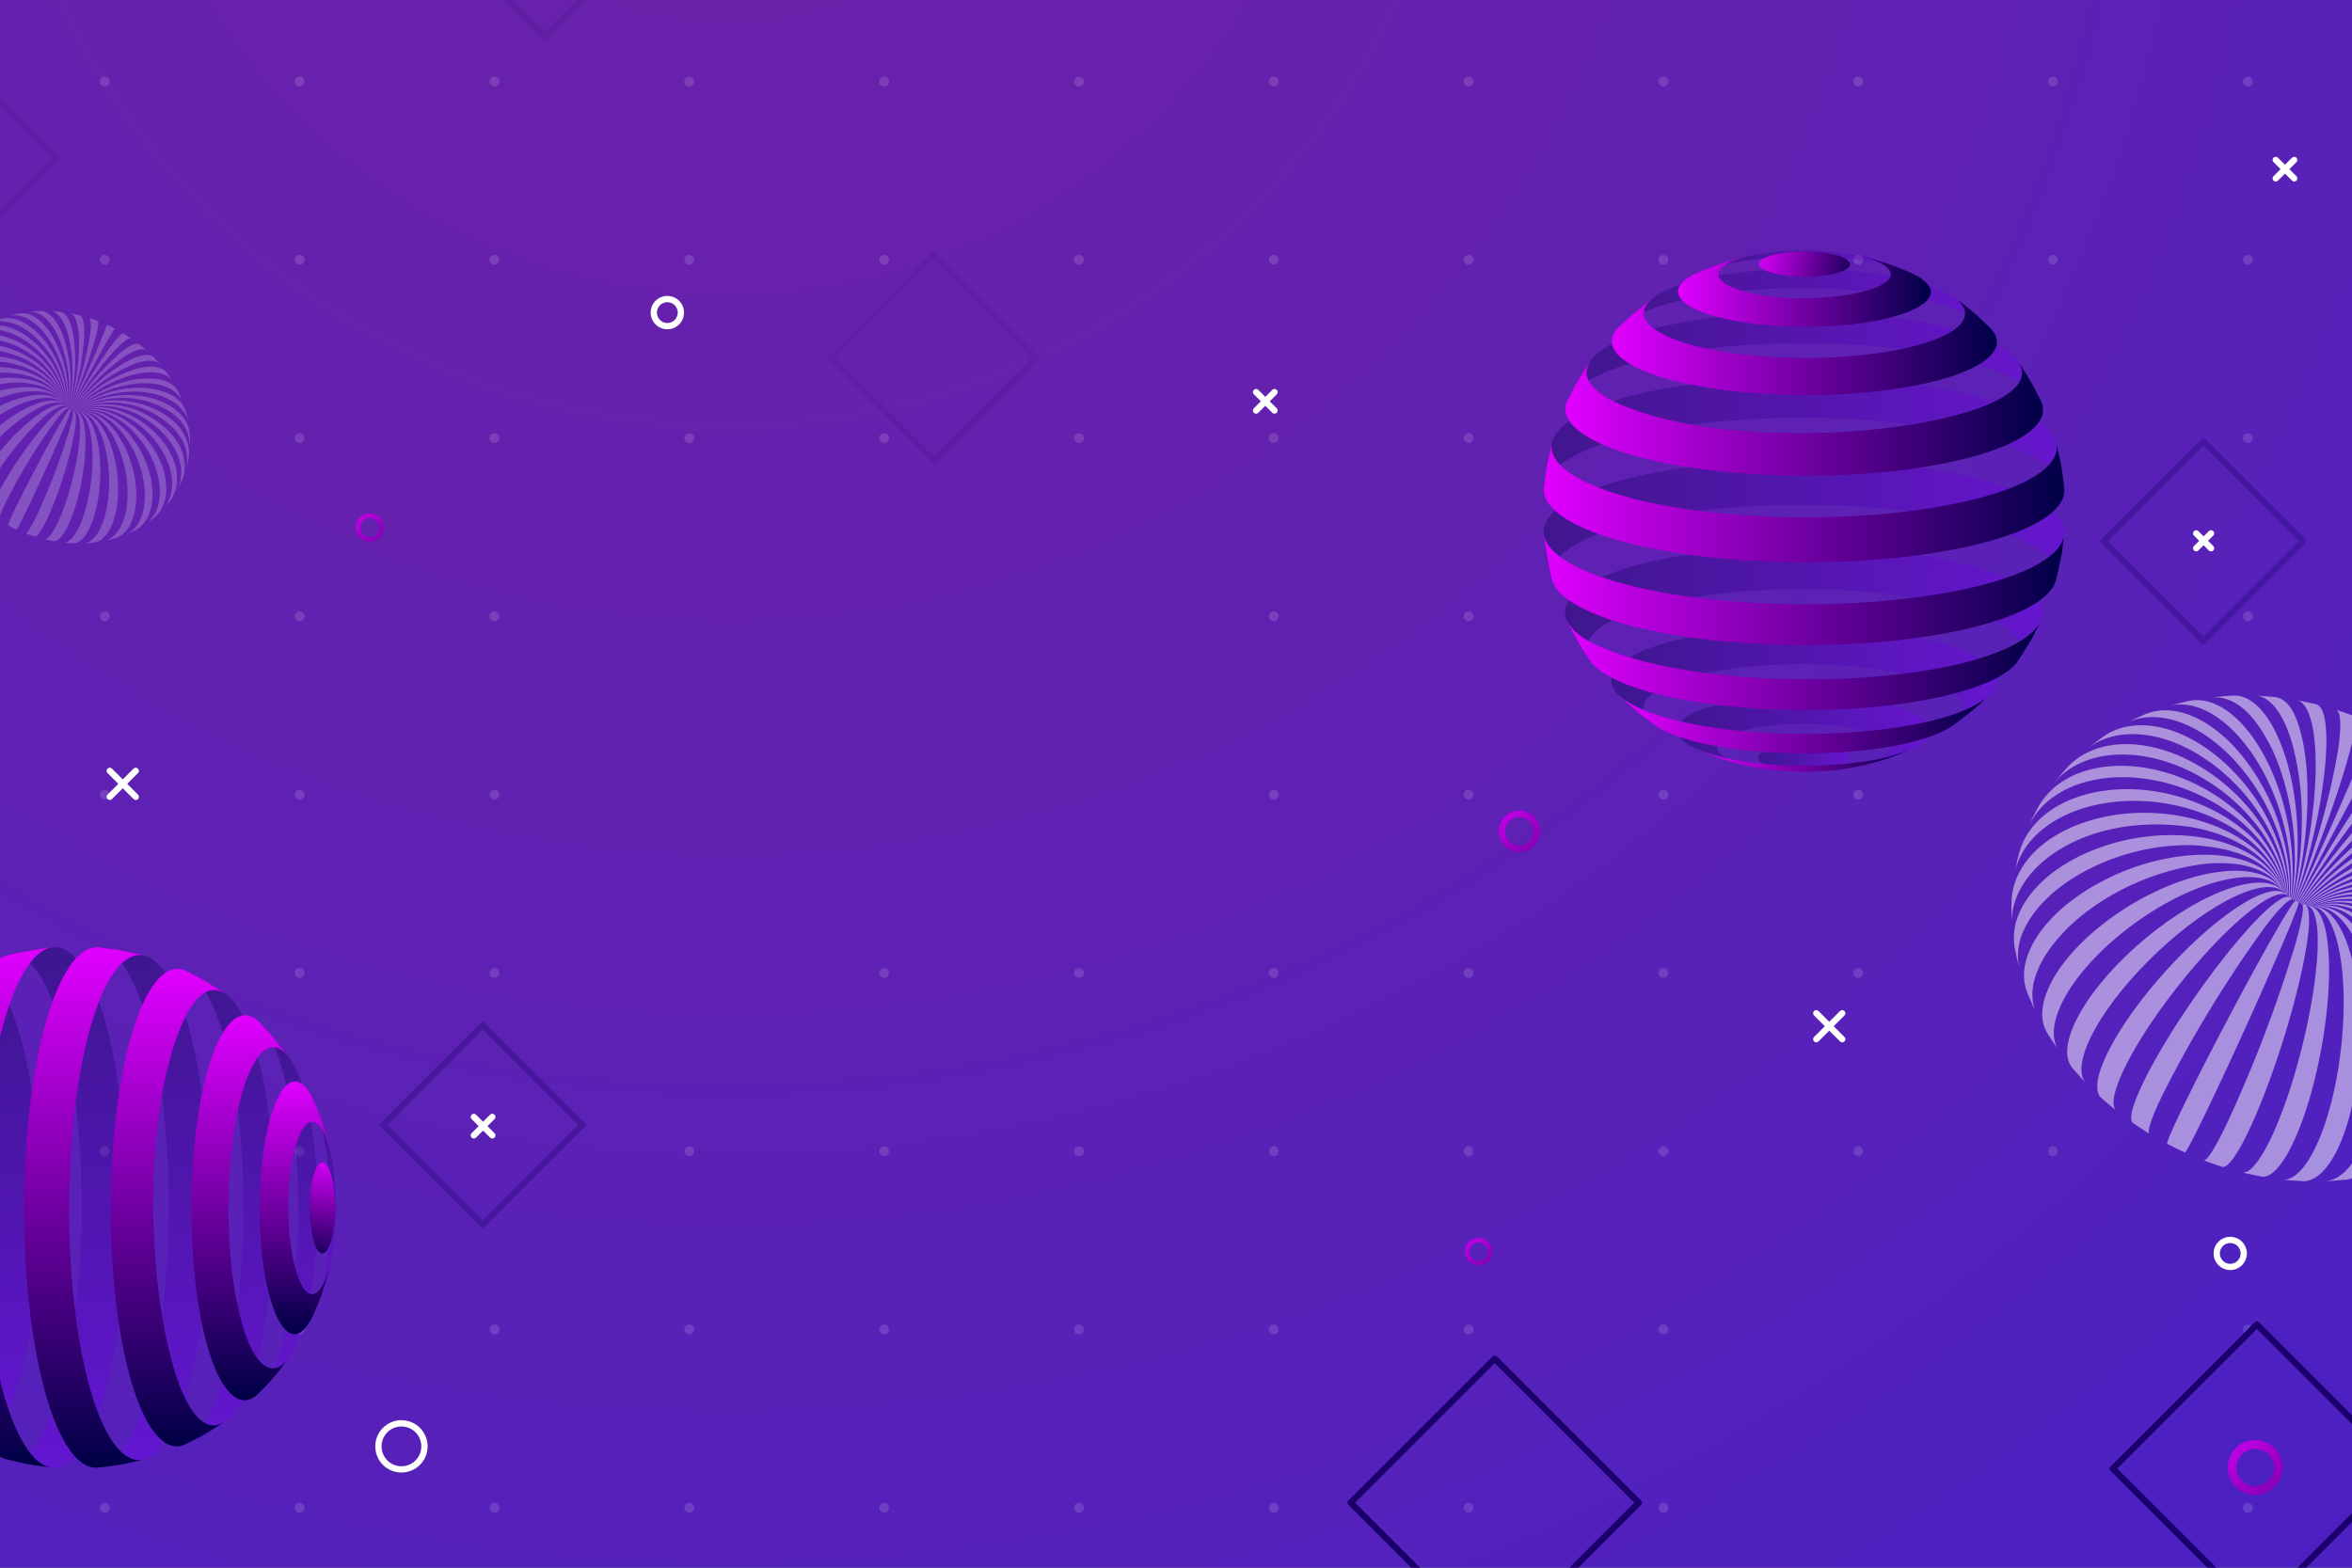 <svg xmlns="http://www.w3.org/2000/svg" xmlns:xlink="http://www.w3.org/1999/xlink" viewBox="0 0 750 500">
  <rect x="0" y="0" width="750" height="500" fill="#333333" stroke="none"/>
  <defs>
    <style>
      .cls-1, .cls-10, .cls-49, .cls-55, .cls-7, .cls-8, .cls-9 {
        fill: none;
      }

      .cls-2 {
        isolation: isolate;
      }

      .cls-3 {
        fill: url(#radial-gradient);
      }

      .cls-4 {
        clip-path: url(#clip-path);
      }

      .cls-5 {
        opacity: 0.14;
      }

      .cls-6 {
        fill: #fff;
      }

      .cls-10, .cls-7, .cls-8, .cls-9 {
        stroke: #19006a;
      }

      .cls-10, .cls-55, .cls-7, .cls-8, .cls-9 {
        stroke-linecap: round;
        stroke-linejoin: round;
      }

      .cls-10, .cls-49, .cls-55, .cls-7, .cls-8, .cls-9 {
        stroke-width: 2px;
      }

      .cls-7 {
        opacity: 0.1;
      }

      .cls-9 {
        opacity: 0.3;
      }

      .cls-10 {
        opacity: 0.08;
      }

      .cls-11 {
        opacity: 0.33;
      }

      .cls-12 {
        fill: url(#linear-gradient);
      }

      .cls-13 {
        fill: url(#linear-gradient-2);
      }

      .cls-14 {
        fill: url(#linear-gradient-3);
      }

      .cls-15 {
        fill: url(#linear-gradient-4);
      }

      .cls-16 {
        fill: url(#linear-gradient-5);
      }

      .cls-17 {
        fill: url(#linear-gradient-6);
      }

      .cls-18 {
        fill: url(#linear-gradient-7);
      }

      .cls-19 {
        fill: url(#linear-gradient-8);
      }

      .cls-20 {
        fill: url(#linear-gradient-9);
      }

      .cls-21 {
        fill: url(#linear-gradient-10);
      }

      .cls-22 {
        fill: url(#linear-gradient-11);
      }

      .cls-23 {
        fill: url(#linear-gradient-12);
      }

      .cls-24 {
        fill: url(#linear-gradient-13);
      }

      .cls-25 {
        fill: url(#linear-gradient-14);
      }

      .cls-26 {
        fill: url(#linear-gradient-15);
      }

      .cls-27 {
        fill: url(#linear-gradient-16);
      }

      .cls-28 {
        fill: url(#linear-gradient-17);
      }

      .cls-29 {
        fill: url(#linear-gradient-18);
      }

      .cls-30 {
        fill: url(#linear-gradient-19);
      }

      .cls-31 {
        fill: url(#linear-gradient-20);
      }

      .cls-32 {
        fill: url(#linear-gradient-21);
      }

      .cls-33 {
        fill: url(#linear-gradient-22);
      }

      .cls-34 {
        fill: url(#linear-gradient-23);
      }

      .cls-35 {
        fill: url(#linear-gradient-24);
      }

      .cls-36 {
        fill: url(#linear-gradient-25);
      }

      .cls-37 {
        fill: url(#linear-gradient-26);
      }

      .cls-38 {
        fill: url(#linear-gradient-27);
      }

      .cls-39 {
        fill: url(#linear-gradient-28);
      }

      .cls-40 {
        fill: url(#linear-gradient-29);
      }

      .cls-41 {
        fill: url(#linear-gradient-30);
      }

      .cls-42 {
        fill: url(#linear-gradient-31);
      }

      .cls-43 {
        fill: url(#linear-gradient-32);
      }

      .cls-44 {
        fill: url(#linear-gradient-33);
      }

      .cls-45 {
        fill: url(#linear-gradient-34);
      }

      .cls-46 {
        fill: url(#linear-gradient-35);
      }

      .cls-47 {
        fill: url(#linear-gradient-36);
      }

      .cls-48 {
        fill: url(#linear-gradient-37);
      }

      .cls-49, .cls-55 {
        stroke: #fff;
      }

      .cls-49 {
        stroke-miterlimit: 10;
      }

      .cls-49, .cls-54, .cls-56, .cls-57 {
        mix-blend-mode: overlay;
      }

      .cls-50 {
        fill: url(#linear-gradient-38);
      }

      .cls-51 {
        fill: url(#linear-gradient-39);
      }

      .cls-52 {
        fill: url(#linear-gradient-40);
      }

      .cls-53 {
        fill: url(#linear-gradient-41);
      }

      .cls-56 {
        opacity: 0.5;
      }

      .cls-57 {
        opacity: 0.22;
      }
    </style>
    <radialGradient id="radial-gradient" cx="232.276" cy="-99.814" r="799.932" gradientUnits="userSpaceOnUse">
      <stop offset="0" stop-color="#6b21a8"/>
      <stop offset="0.324" stop-color="#6521ad"/>
      <stop offset="0.736" stop-color="#5621ba"/>
      <stop offset="0.907" stop-color="#4d21c1"/>
    </radialGradient>
    <clipPath id="clip-path">
      <rect class="cls-1" width="750" height="500"/>
    </clipPath>
    <linearGradient id="linear-gradient" x1="541.24" y1="83.478" x2="609.562" y2="83.478" gradientUnits="userSpaceOnUse">
      <stop offset="0.003" stop-color="#000046"/>
      <stop offset="1" stop-color="#7f00ff"/>
    </linearGradient>
    <linearGradient id="linear-gradient-2" x1="516.238" y1="95.118" x2="634.55" y2="95.118" xlink:href="#linear-gradient"/>
    <linearGradient id="linear-gradient-3" x1="499.834" y1="113.765" x2="650.848" y2="113.765" xlink:href="#linear-gradient"/>
    <linearGradient id="linear-gradient-4" x1="492.326" y1="138.082" x2="658.249" y2="138.082" xlink:href="#linear-gradient"/>
    <linearGradient id="linear-gradient-5" x1="492.276" y1="165.927" x2="658.247" y2="165.927" xlink:href="#linear-gradient"/>
    <linearGradient id="linear-gradient-6" x1="499.069" y1="192.648" x2="651.358" y2="192.648" xlink:href="#linear-gradient"/>
    <linearGradient id="linear-gradient-7" x1="513.782" y1="215.739" x2="636.565" y2="215.739" xlink:href="#linear-gradient"/>
    <linearGradient id="linear-gradient-8" x1="538.952" y1="241.347" x2="559.735" y2="241.347" xlink:href="#linear-gradient"/>
    <linearGradient id="linear-gradient-9" x1="534.826" y1="233.452" x2="615.461" y2="233.452" xlink:href="#linear-gradient"/>
    <linearGradient id="linear-gradient-10" x1="560.608" y1="241.775" x2="589.647" y2="241.775" xlink:href="#linear-gradient"/>
    <linearGradient id="linear-gradient-11" x1="559.185" y1="81.145" x2="594.166" y2="87.791" gradientTransform="translate(658.579 -491.346) rotate(89.893)" gradientUnits="userSpaceOnUse">
      <stop offset="0" stop-color="#e100ff"/>
      <stop offset="0.997" stop-color="#000046"/>
    </linearGradient>
    <linearGradient id="linear-gradient-12" x1="535.091" y1="92.703" x2="615.707" y2="92.703" gradientTransform="matrix(1, 0, 0, 1, 0, 0)" xlink:href="#linear-gradient-11"/>
    <linearGradient id="linear-gradient-13" x1="558.614" y1="81.167" x2="561.351" y2="81.167" gradientTransform="matrix(1, 0, 0, 1, 0, 0)" xlink:href="#linear-gradient-11"/>
    <linearGradient id="linear-gradient-14" x1="622.775" y1="95.024" x2="623.854" y2="95.024" gradientTransform="matrix(1, 0, 0, 1, 0, 0)" xlink:href="#linear-gradient-11"/>
    <linearGradient id="linear-gradient-15" x1="526.896" y1="94.908" x2="527.905" y2="94.908" gradientTransform="matrix(1, 0, 0, 1, 0, 0)" xlink:href="#linear-gradient-11"/>
    <linearGradient id="linear-gradient-16" x1="513.987" y1="110.648" x2="636.761" y2="110.648" gradientTransform="matrix(1, 0, 0, 1, 0, 0)" xlink:href="#linear-gradient-11"/>
    <linearGradient id="linear-gradient-17" x1="499.191" y1="133.357" x2="651.477" y2="133.357" gradientTransform="matrix(1, 0, 0, 1, 0, 0)" xlink:href="#linear-gradient-11"/>
    <linearGradient id="linear-gradient-18" x1="492.301" y1="160.082" x2="658.271" y2="160.082" gradientTransform="matrix(1, 0, 0, 1, 0, 0)" xlink:href="#linear-gradient-11"/>
    <linearGradient id="linear-gradient-19" x1="492.298" y1="187.928" x2="658.222" y2="187.928" gradientTransform="matrix(1, 0, 0, 1, 0, 0)" xlink:href="#linear-gradient-11"/>
    <linearGradient id="linear-gradient-20" x1="499.697" y1="212.24" x2="650.714" y2="212.24" gradientTransform="matrix(1, 0, 0, 1, 0, 0)" xlink:href="#linear-gradient-11"/>
    <linearGradient id="linear-gradient-21" x1="516.005" y1="230.891" x2="634.309" y2="230.891" gradientTransform="matrix(1, 0, 0, 1, 0, 0)" xlink:href="#linear-gradient-11"/>
    <linearGradient id="linear-gradient-22" x1="540.98" y1="242.524" x2="609.252" y2="242.524" gradientTransform="matrix(1, 0, 0, 1, 0, 0)" xlink:href="#linear-gradient-11"/>
    <linearGradient id="linear-gradient-23" x1="-384.83" y1="-269.39" x2="-316.508" y2="-269.39" gradientTransform="translate(-165.831 735.898) rotate(90)" xlink:href="#linear-gradient"/>
    <linearGradient id="linear-gradient-24" x1="-409.832" y1="-257.749" x2="-291.52" y2="-257.749" gradientTransform="translate(-165.831 735.898) rotate(90)" xlink:href="#linear-gradient"/>
    <linearGradient id="linear-gradient-25" x1="-426.236" y1="-239.103" x2="-275.222" y2="-239.103" gradientTransform="translate(-165.831 735.898) rotate(90)" xlink:href="#linear-gradient"/>
    <linearGradient id="linear-gradient-26" x1="-433.744" y1="-214.785" x2="-267.821" y2="-214.785" gradientTransform="translate(-165.831 735.898) rotate(90)" xlink:href="#linear-gradient"/>
    <linearGradient id="linear-gradient-27" x1="-433.795" y1="-186.941" x2="-267.823" y2="-186.941" gradientTransform="translate(-165.831 735.898) rotate(90)" xlink:href="#linear-gradient"/>
    <linearGradient id="linear-gradient-28" x1="-427.001" y1="-160.219" x2="-274.712" y2="-160.219" gradientTransform="translate(-165.831 735.898) rotate(90)" xlink:href="#linear-gradient"/>
    <linearGradient id="linear-gradient-29" x1="-366.885" y1="-271.723" x2="-331.904" y2="-265.076" gradientTransform="matrix(-1, 0.002, -0.002, -1, -248.342, 117.262)" xlink:href="#linear-gradient-11"/>
    <linearGradient id="linear-gradient-30" x1="-390.98" y1="-260.164" x2="-310.363" y2="-260.164" gradientTransform="translate(-165.831 735.898) rotate(90)" xlink:href="#linear-gradient-11"/>
    <linearGradient id="linear-gradient-31" x1="-367.456" y1="-271.7" x2="-364.72" y2="-271.7" gradientTransform="translate(-165.831 735.898) rotate(90)" xlink:href="#linear-gradient-11"/>
    <linearGradient id="linear-gradient-32" x1="-303.295" y1="-257.843" x2="-302.216" y2="-257.843" gradientTransform="translate(-165.831 735.898) rotate(90)" xlink:href="#linear-gradient-11"/>
    <linearGradient id="linear-gradient-33" x1="-399.174" y1="-257.959" x2="-398.165" y2="-257.959" gradientTransform="translate(-165.831 735.898) rotate(90)" xlink:href="#linear-gradient-11"/>
    <linearGradient id="linear-gradient-34" x1="-412.083" y1="-242.219" x2="-289.309" y2="-242.219" gradientTransform="translate(-165.831 735.898) rotate(90)" xlink:href="#linear-gradient-11"/>
    <linearGradient id="linear-gradient-35" x1="-426.879" y1="-219.51" x2="-274.593" y2="-219.51" gradientTransform="translate(-165.831 735.898) rotate(90)" xlink:href="#linear-gradient-11"/>
    <linearGradient id="linear-gradient-36" x1="-433.769" y1="-192.785" x2="-267.799" y2="-192.785" gradientTransform="translate(-165.831 735.898) rotate(90)" xlink:href="#linear-gradient-11"/>
    <linearGradient id="linear-gradient-37" x1="-433.772" y1="-164.94" x2="-267.848" y2="-164.94" gradientTransform="translate(-165.831 735.898) rotate(90)" xlink:href="#linear-gradient-11"/>
    <linearGradient id="linear-gradient-38" x1="474.896" y1="254.093" x2="509.968" y2="294.453" gradientTransform="matrix(1, 0, 0, 1, 0, 0)" xlink:href="#linear-gradient-11"/>
    <linearGradient id="linear-gradient-39" x1="111.416" y1="160.767" x2="135.265" y2="188.211" gradientTransform="matrix(1, 0, 0, 1, 0, 0)" xlink:href="#linear-gradient-11"/>
    <linearGradient id="linear-gradient-40" x1="706.437" y1="453.439" x2="752.845" y2="506.844" gradientTransform="matrix(1, 0, 0, 1, 0, 0)" xlink:href="#linear-gradient-11"/>
    <linearGradient id="linear-gradient-41" x1="465.153" y1="391.958" x2="488.195" y2="418.474" gradientTransform="matrix(1, 0, 0, 1, 0, 0)" xlink:href="#linear-gradient-11"/>
  </defs>
  <g class="cls-2">
    <g id="OBJECTS">
      <g>
        <rect class="cls-3" width="750" height="500"/>
        <g class="cls-4">
          <g class="cls-5">
            <g>
              <path class="cls-6" d="M34.981,26.006a1.565,1.565,0,1,1-1.565-1.565A1.565,1.565,0,0,1,34.981,26.006Z"/>
              <circle class="cls-6" cx="95.542" cy="26.006" r="1.565"/>
              <path class="cls-6" d="M159.233,26.006a1.565,1.565,0,1,1-1.565-1.565A1.565,1.565,0,0,1,159.233,26.006Z"/>
              <path class="cls-6" d="M221.359,26.006a1.565,1.565,0,1,1-1.565-1.565A1.565,1.565,0,0,1,221.359,26.006Z"/>
              <path class="cls-6" d="M283.484,26.006a1.565,1.565,0,1,1-1.565-1.565A1.565,1.565,0,0,1,283.484,26.006Z"/>
              <circle class="cls-6" cx="344.045" cy="26.006" r="1.565"/>
              <path class="cls-6" d="M407.736,26.006a1.565,1.565,0,1,1-1.565-1.565A1.565,1.565,0,0,1,407.736,26.006Z"/>
              <path class="cls-6" d="M469.862,26.006a1.565,1.565,0,1,1-1.565-1.565A1.565,1.565,0,0,1,469.862,26.006Z"/>
              <path class="cls-6" d="M531.987,26.006a1.565,1.565,0,1,1-1.565-1.565A1.565,1.565,0,0,1,531.987,26.006Z"/>
              <circle class="cls-6" cx="592.548" cy="26.006" r="1.565"/>
              <path class="cls-6" d="M656.239,26.006a1.565,1.565,0,1,1-1.565-1.565A1.565,1.565,0,0,1,656.239,26.006Z"/>
              <path class="cls-6" d="M718.365,26.006a1.565,1.565,0,1,1-1.565-1.565A1.565,1.565,0,0,1,718.365,26.006Z"/>
            </g>
            <g>
              <path class="cls-6" d="M34.981,82.867a1.565,1.565,0,1,1-1.565-1.565A1.565,1.565,0,0,1,34.981,82.867Z"/>
              <path class="cls-6" d="M97.107,82.867a1.565,1.565,0,1,1-1.565-1.565A1.565,1.565,0,0,1,97.107,82.867Z"/>
              <path class="cls-6" d="M159.233,82.867a1.565,1.565,0,1,1-1.565-1.565A1.565,1.565,0,0,1,159.233,82.867Z"/>
              <path class="cls-6" d="M221.359,82.867a1.565,1.565,0,1,1-1.565-1.565A1.565,1.565,0,0,1,221.359,82.867Z"/>
              <path class="cls-6" d="M283.484,82.867a1.565,1.565,0,1,1-1.565-1.565A1.565,1.565,0,0,1,283.484,82.867Z"/>
              <path class="cls-6" d="M345.61,82.867a1.565,1.565,0,1,1-1.565-1.565A1.565,1.565,0,0,1,345.61,82.867Z"/>
              <path class="cls-6" d="M407.736,82.867a1.565,1.565,0,1,1-1.565-1.565A1.565,1.565,0,0,1,407.736,82.867Z"/>
              <path class="cls-6" d="M469.862,82.867a1.565,1.565,0,1,1-1.565-1.565A1.565,1.565,0,0,1,469.862,82.867Z"/>
              <path class="cls-6" d="M531.987,82.867a1.565,1.565,0,1,1-1.565-1.565A1.565,1.565,0,0,1,531.987,82.867Z"/>
              <path class="cls-6" d="M594.113,82.867a1.565,1.565,0,1,1-1.565-1.565A1.565,1.565,0,0,1,594.113,82.867Z"/>
              <path class="cls-6" d="M656.239,82.867a1.565,1.565,0,1,1-1.565-1.565A1.565,1.565,0,0,1,656.239,82.867Z"/>
              <path class="cls-6" d="M718.365,82.867a1.565,1.565,0,1,1-1.565-1.565A1.565,1.565,0,0,1,718.365,82.867Z"/>
            </g>
            <g>
              <path class="cls-6" d="M97.107,139.728a1.565,1.565,0,1,1-1.565-1.565A1.565,1.565,0,0,1,97.107,139.728Z"/>
              <path class="cls-6" d="M159.233,139.728a1.565,1.565,0,1,1-1.565-1.565A1.565,1.565,0,0,1,159.233,139.728Z"/>
              <path class="cls-6" d="M221.359,139.728a1.565,1.565,0,1,1-1.565-1.565A1.565,1.565,0,0,1,221.359,139.728Z"/>
              <path class="cls-6" d="M283.484,139.728a1.565,1.565,0,1,1-1.565-1.565A1.565,1.565,0,0,1,283.484,139.728Z"/>
              <path class="cls-6" d="M345.61,139.728a1.565,1.565,0,1,1-1.565-1.565A1.565,1.565,0,0,1,345.61,139.728Z"/>
              <path class="cls-6" d="M407.736,139.728a1.565,1.565,0,1,1-1.565-1.565A1.565,1.565,0,0,1,407.736,139.728Z"/>
              <path class="cls-6" d="M469.862,139.728a1.565,1.565,0,1,1-1.565-1.565A1.565,1.565,0,0,1,469.862,139.728Z"/>
              <path class="cls-6" d="M531.987,139.728a1.565,1.565,0,1,1-1.565-1.565A1.565,1.565,0,0,1,531.987,139.728Z"/>
              <path class="cls-6" d="M594.113,139.728a1.565,1.565,0,1,1-1.565-1.565A1.565,1.565,0,0,1,594.113,139.728Z"/>
              <path class="cls-6" d="M718.365,139.728a1.565,1.565,0,1,1-1.565-1.565A1.565,1.565,0,0,1,718.365,139.728Z"/>
            </g>
            <g>
              <path class="cls-6" d="M34.981,196.588a1.565,1.565,0,1,1-1.565-1.565A1.565,1.565,0,0,1,34.981,196.588Z"/>
              <path class="cls-6" d="M97.107,196.588a1.565,1.565,0,1,1-1.565-1.565A1.565,1.565,0,0,1,97.107,196.588Z"/>
              <path class="cls-6" d="M159.233,196.588a1.565,1.565,0,1,1-1.565-1.565A1.565,1.565,0,0,1,159.233,196.588Z"/>
              <path class="cls-6" d="M407.736,196.588a1.565,1.565,0,1,1-1.565-1.565A1.565,1.565,0,0,1,407.736,196.588Z"/>
              <path class="cls-6" d="M469.862,196.588a1.565,1.565,0,1,1-1.565-1.565A1.565,1.565,0,0,1,469.862,196.588Z"/>
              <path class="cls-6" d="M531.987,196.588a1.565,1.565,0,1,1-1.565-1.565A1.565,1.565,0,0,1,531.987,196.588Z"/>
              <path class="cls-6" d="M594.113,196.588a1.565,1.565,0,1,1-1.565-1.565A1.565,1.565,0,0,1,594.113,196.588Z"/>
              <path class="cls-6" d="M718.365,196.588a1.565,1.565,0,1,1-1.565-1.565A1.565,1.565,0,0,1,718.365,196.588Z"/>
            </g>
            <g>
              <path class="cls-6" d="M34.981,253.449a1.565,1.565,0,1,1-1.565-1.565A1.565,1.565,0,0,1,34.981,253.449Z"/>
              <circle class="cls-6" cx="95.542" cy="253.449" r="1.565"/>
              <path class="cls-6" d="M159.233,253.449a1.565,1.565,0,1,1-1.565-1.565A1.565,1.565,0,0,1,159.233,253.449Z"/>
              <path class="cls-6" d="M407.736,253.449a1.565,1.565,0,1,1-1.565-1.565A1.565,1.565,0,0,1,407.736,253.449Z"/>
              <path class="cls-6" d="M469.862,253.449a1.565,1.565,0,1,1-1.565-1.565A1.565,1.565,0,0,1,469.862,253.449Z"/>
              <path class="cls-6" d="M531.987,253.449a1.565,1.565,0,1,1-1.565-1.565A1.565,1.565,0,0,1,531.987,253.449Z"/>
              <circle class="cls-6" cx="592.548" cy="253.449" r="1.565"/>
            </g>
            <g>
              <path class="cls-6" d="M34.981,310.31a1.565,1.565,0,1,1-1.565-1.565A1.565,1.565,0,0,1,34.981,310.31Z"/>
              <path class="cls-6" d="M97.107,310.31a1.565,1.565,0,1,1-1.565-1.565A1.565,1.565,0,0,1,97.107,310.31Z"/>
              <path class="cls-6" d="M159.233,310.31a1.565,1.565,0,1,1-1.565-1.565A1.565,1.565,0,0,1,159.233,310.31Z"/>
              <path class="cls-6" d="M283.484,310.31a1.565,1.565,0,1,1-1.565-1.565A1.565,1.565,0,0,1,283.484,310.31Z"/>
              <path class="cls-6" d="M345.61,310.31a1.565,1.565,0,1,1-1.565-1.565A1.565,1.565,0,0,1,345.61,310.31Z"/>
              <path class="cls-6" d="M407.736,310.31a1.565,1.565,0,1,1-1.565-1.565A1.565,1.565,0,0,1,407.736,310.31Z"/>
              <path class="cls-6" d="M469.862,310.31a1.565,1.565,0,1,1-1.565-1.565A1.565,1.565,0,0,1,469.862,310.31Z"/>
              <path class="cls-6" d="M531.987,310.31a1.565,1.565,0,1,1-1.565-1.565A1.565,1.565,0,0,1,531.987,310.31Z"/>
              <path class="cls-6" d="M594.113,310.31a1.565,1.565,0,1,1-1.565-1.565A1.565,1.565,0,0,1,594.113,310.31Z"/>
            </g>
            <g>
              <path class="cls-6" d="M34.981,367.171a1.565,1.565,0,1,1-1.565-1.565A1.565,1.565,0,0,1,34.981,367.171Z"/>
              <path class="cls-6" d="M97.107,367.171a1.565,1.565,0,1,1-1.565-1.565A1.565,1.565,0,0,1,97.107,367.171Z"/>
              <path class="cls-6" d="M221.359,367.171a1.565,1.565,0,1,1-1.565-1.565A1.565,1.565,0,0,1,221.359,367.171Z"/>
              <path class="cls-6" d="M283.484,367.171a1.565,1.565,0,1,1-1.565-1.565A1.565,1.565,0,0,1,283.484,367.171Z"/>
              <path class="cls-6" d="M345.61,367.171a1.565,1.565,0,1,1-1.565-1.565A1.565,1.565,0,0,1,345.61,367.171Z"/>
              <path class="cls-6" d="M407.736,367.171a1.565,1.565,0,1,1-1.565-1.565A1.565,1.565,0,0,1,407.736,367.171Z"/>
              <path class="cls-6" d="M469.862,367.171a1.565,1.565,0,1,1-1.565-1.565A1.565,1.565,0,0,1,469.862,367.171Z"/>
              <path class="cls-6" d="M531.987,367.171a1.565,1.565,0,1,1-1.565-1.565A1.565,1.565,0,0,1,531.987,367.171Z"/>
              <path class="cls-6" d="M594.113,367.171a1.565,1.565,0,1,1-1.565-1.565A1.565,1.565,0,0,1,594.113,367.171Z"/>
              <path class="cls-6" d="M656.239,367.171a1.565,1.565,0,1,1-1.565-1.565A1.565,1.565,0,0,1,656.239,367.171Z"/>
            </g>
            <g>
              <path class="cls-6" d="M97.107,424.031a1.565,1.565,0,1,1-1.565-1.565A1.565,1.565,0,0,1,97.107,424.031Z"/>
              <path class="cls-6" d="M159.233,424.031a1.565,1.565,0,1,1-1.565-1.565A1.565,1.565,0,0,1,159.233,424.031Z"/>
              <path class="cls-6" d="M221.359,424.031a1.565,1.565,0,1,1-1.565-1.565A1.565,1.565,0,0,1,221.359,424.031Z"/>
              <path class="cls-6" d="M283.484,424.031a1.565,1.565,0,1,1-1.565-1.565A1.565,1.565,0,0,1,283.484,424.031Z"/>
              <path class="cls-6" d="M345.61,424.031a1.565,1.565,0,1,1-1.565-1.565A1.565,1.565,0,0,1,345.61,424.031Z"/>
              <path class="cls-6" d="M407.736,424.031a1.565,1.565,0,1,1-1.565-1.565A1.565,1.565,0,0,1,407.736,424.031Z"/>
              <path class="cls-6" d="M469.862,424.031a1.565,1.565,0,1,1-1.565-1.565A1.565,1.565,0,0,1,469.862,424.031Z"/>
              <path class="cls-6" d="M531.987,424.031a1.565,1.565,0,1,1-1.565-1.565A1.565,1.565,0,0,1,531.987,424.031Z"/>
              <path class="cls-6" d="M718.365,424.031a1.565,1.565,0,1,1-1.565-1.565A1.565,1.565,0,0,1,718.365,424.031Z"/>
            </g>
            <g>
              <path class="cls-6" d="M34.981,480.892a1.565,1.565,0,1,1-1.565-1.565A1.565,1.565,0,0,1,34.981,480.892Z"/>
              <circle class="cls-6" cx="95.542" cy="480.892" r="1.565"/>
              <path class="cls-6" d="M159.233,480.892a1.565,1.565,0,1,1-1.565-1.565A1.565,1.565,0,0,1,159.233,480.892Z"/>
              <path class="cls-6" d="M221.359,480.892a1.565,1.565,0,1,1-1.565-1.565A1.565,1.565,0,0,1,221.359,480.892Z"/>
              <path class="cls-6" d="M283.484,480.892a1.565,1.565,0,1,1-1.565-1.565A1.565,1.565,0,0,1,283.484,480.892Z"/>
              <circle class="cls-6" cx="344.045" cy="480.892" r="1.565"/>
              <path class="cls-6" d="M407.736,480.892a1.565,1.565,0,1,1-1.565-1.565A1.565,1.565,0,0,1,407.736,480.892Z"/>
              <path class="cls-6" d="M469.862,480.892a1.565,1.565,0,1,1-1.565-1.565A1.565,1.565,0,0,1,469.862,480.892Z"/>
              <path class="cls-6" d="M531.987,480.892a1.565,1.565,0,1,1-1.565-1.565A1.565,1.565,0,0,1,531.987,480.892Z"/>
              <path class="cls-6" d="M718.365,480.892a1.565,1.565,0,1,1-1.565-1.565A1.565,1.565,0,0,1,718.365,480.892Z"/>
            </g>
          </g>
        </g>
        <g class="cls-4">
          <rect class="cls-7" x="274.65" y="90.952" width="46.245" height="46.245" transform="translate(6.553 243.969) rotate(-45)"/>
          <rect class="cls-7" x="165.296" y="-8.328" width="16.655" height="16.655" transform="translate(50.853 122.771) rotate(-45)"/>
          <rect class="cls-8" x="444.148" y="446.788" width="64.972" height="64.972" transform="translate(-199.295 477.406) rotate(-45)"/>
          <rect class="cls-8" x="687.186" y="435.903" width="64.972" height="64.972" transform="translate(-120.414 646.073) rotate(-45)"/>
          <rect class="cls-9" x="131.485" y="336.274" width="44.976" height="44.976" transform="translate(-208.586 213.955) rotate(-45)"/>
          <rect class="cls-10" x="-36.306" y="27.713" width="44.976" height="44.976" transform="translate(-39.544 4.932) rotate(-45)"/>
          <rect class="cls-9" x="680.126" y="150.128" width="44.976" height="44.976" transform="translate(83.732 547.379) rotate(-45)"/>
        </g>
        <g class="cls-4">
          <g>
            <path class="cls-1" d="M534.202,235.437a64.586,64.586,0,0,0,40.923,7.55,64.586,64.586,0,0,1-40.923-7.55,85.605,85.605,0,0,1-7.363-4.709c-1.761-1.336-4.11-3.121-5.799-4.547-1.386-1.17-3.193-2.787-4.444-4.101-1.483-1.558-3.469-3.631-4.87-5.264-1.221-1.423-2.76-3.397-3.863-4.913a79.302,79.302,0,0,1-7.004-11.478c-.908-1.919-2.115-4.481-2.912-6.449-.732-1.807-1.579-4.267-2.179-6.121a79.51,79.51,0,0,1-2.71-11.524,98.482,98.482,0,0,1-1.058-13.459,84.031,84.031,0,0,1,1.207-14.047,80.04,80.04,0,0,1,3.455-13.338c.715-2.047,1.802-4.73,2.685-6.711.781-1.753,1.998-4.009,2.857-5.725a68.626,68.626,0,0,1,3.811-6.278c1.035-1.569,2.57-3.552,3.676-5.071a69.735,69.735,0,0,1,5.017-5.828c1.242-1.328,2.96-3.046,4.319-4.255,1.907-1.697,4.54-3.857,6.557-5.422a82.577,82.577,0,0,1,9.484-6.112,68.323,68.323,0,0,1,8.608-4.133c1.74-.677,4.069-1.563,5.846-2.137,1.809-.585,4.251-1.274,6.098-1.724a82.646,82.646,0,0,1,23.906-2.26c1.194.054,3.955.263,5.823.503,3.004.385,3.588.498,6.831,1.121a84.852,84.852,0,0,1,9.954,2.719,83.238,83.238,0,0,1,9.949,4.138,81.565,81.565,0,0,1,10.705,6.322,85.136,85.136,0,0,1,10.02,8.185,83.425,83.425,0,0,1,16.029,21.131,112.52,112.52,0,0,1,5.147,11.806,69.571,69.571,0,0,1,2.048,6.869c.491,1.923.951,4.532,1.356,6.475a56.841,56.841,0,0,1,.893,7.247,78.93,78.93,0,0,1,.245,8.304c-.111,2.031-.195,4.745-.406,6.769a69.412,69.412,0,0,1-1.057,7.269,82.75,82.75,0,0,1-9.656,25.925c-1.935,3.228-4.815,7.352-7.081,10.358-1.395,1.85-3.548,4.08-5.099,5.801a55.496,55.496,0,0,1-4.35,4.198c-1.943,1.691-4.642,3.818-6.675,5.399a57.349,57.349,0,0,1-5.555,3.711c-2.481,1.458-5.87,3.269-8.459,4.525a81.417,81.417,0,0,1-12.343,4.551,83.179,83.179,0,0,1-49.44-1.32c-1.734-.573-4.019-1.428-5.685-2.178C540.124,238.485,536.723,236.774,534.202,235.437Z"/>
            <g class="cls-11">
              <path class="cls-12" d="M609.562,87.115l-3.914-1.655c-4.594-1.685-4.774-1.751-7.637-2.578-3.794-1.005-3.794-1.005-5.829-1.429l-1.376-.273a91.406,91.406,0,0,0-29.456-.283,85.1,85.1,0,0,0-17.673,5.054L541.24,86.999c17.083-6.948,51.564-6.889,68.322.116"/>
              <path class="cls-13" d="M634.55,104.528l-2.779-2.687c-5.834-5.02-5.834-5.02-8.996-7.22q-.646-.437-1.403-.868c-12.452-7.074-43.133-10.041-68.527-6.626-11.799,1.587-20.382,4.272-24.939,7.402-2.733,2.035-6.287,4.873-8.877,7.089l-2.79,2.678c4.531-4.518,15.737-8.486,32.116-10.689,30.434-4.093,67.202-.537,82.125,7.941a18.915,18.915,0,0,1,4.071,2.98"/>
              <path class="cls-14" d="M650.848,127.984l-2.353-4.675c-1.454-2.447-3.408-5.704-4.999-8.065a17.702,17.702,0,0,0-5.814-4.795c-16.878-9.589-58.466-13.611-92.887-8.982-20.243,2.722-33.499,7.83-37.553,13.526-1.557,2.388-3.617,5.585-5.035,8.058l-2.371,4.67c3.198-6.784,18.191-12.989,41.984-16.188,37.749-5.076,83.356-.666,101.866,9.85,3.767,2.14,6.121,4.368,7.164,6.602"/>
              <path class="cls-15" d="M658.249,155.899c-.255-2.041-.518-4.773-.857-6.802-.505-2.412-1.137-5.64-1.762-8.024-.753-2.755-3.368-5.52-8.013-8.159-19.581-11.125-67.827-15.79-107.76-10.42-26.547,3.57-42.737,10.676-44.856,18.307-.561,2.402-1.351,5.597-1.793,8.023-.267,2.04-.7,4.75-.882,6.799.737-8.311,17.695-16.198,46.433-20.062,41.141-5.533,90.847-.726,111.02,10.735,5.459,3.101,8.196,6.372,8.469,9.603"/>
              <path class="cls-16" d="M655.548,185.207c.502-2.149,1.235-5.002,1.642-7.171.324-2.293.815-5.344,1.033-7.65.318-3.587-2.385-7.253-8.467-10.708-20.173-11.461-69.879-16.268-111.021-10.735-30.012,4.036-47.176,12.459-46.435,21.169.429,3.436,1.098,8.008,1.765,11.406l.852,3.416c-2.422-8.859,14.404-17.611,44.865-21.707,39.934-5.37,88.181-.705,107.762,10.42,6.564,3.729,9.074,7.712,8.005,11.56"/>
              <path class="cls-17" d="M643.309,211.012c1.419-2.176,3.322-5.072,4.625-7.318l2.78-5.405c1.877-3.979-.304-8.158-7.148-12.046-18.51-10.517-64.118-14.927-101.868-9.85-30.068,4.043-46.081,12.885-42,21.631,1.344,2.624,3.162,6.112,4.659,8.652l2.694,4.089c-5.914-8.364,8.746-17.08,37.578-20.957,34.424-4.629,76.014-.608,92.894,8.982,6.955,3.951,8.629,8.231,5.787,12.222"/>
              <path class="cls-18" d="M622.629,231.486c2.532-1.883,5.845-4.481,8.253-6.52l3.426-3.255c3.895-3.878,2.869-8.161-4.026-12.079-14.924-8.479-51.696-12.035-82.132-7.942-26.952,3.624-39.898,12.031-32.146,19.796,1.873,1.763,4.37,4.117,6.33,5.782,1.597,1.226,3.703,2.893,5.347,4.054-11.013-8.518,4.936-15.301,24.415-17.999,38.977-5.398,83.189,4.468,72.779,16.241a16.486,16.486,0,0,1-2.248,1.921"/>
              <g>
                <path class="cls-19" d="M550.428,241.838a62.424,62.424,0,0,1-11.476-3.967q.93.528,2.029,1.018l3.917,1.657c4.595,1.685,4.774,1.751,7.638,2.578,3.794,1.005,3.794,1.005,5.829,1.429l1.369.271a31.586,31.586,0,0,1-9.306-2.986"/>
                <path class="cls-20" d="M550.428,241.838c-6.69-3.801-1.053-8.37,12.591-10.205s30.129-.241,36.819,3.56c6.352,3.609,1.592,7.91-10.584,9.906a85.467,85.467,0,0,0,16.682-4.667l3.315-1.401c7.189-3.164,8.467-7.267,2.083-10.894-9.801-5.568-33.95-7.904-53.938-5.216-19.988,2.688-28.246,9.381-18.445,14.949a62.424,62.424,0,0,0,11.476,3.967"/>
              </g>
              <path class="cls-21" d="M575.125,242.987a69.672,69.672,0,0,1-13.032.541c3.53,2.005,12.227,2.846,19.425,1.878s10.173-3.378,6.643-5.384-12.227-2.846-19.425-1.878-10.173,3.378-6.643,5.384a69.672,69.672,0,0,0,13.032-.541"/>
            </g>
            <path class="cls-1" d="M586.379,245.541a83.086,83.086,0,0,1-27.93-.971c-1.49-.289-4.309-.978-5.913-1.447-2.102-.614-4.878-1.531-6.927-2.303-1.51-.569-3.499-1.394-4.958-2.082-1.965-.928-4.542-2.256-6.448-3.301-20.332-11.552-33.732-34.381-33.68-62.376.082-44.181,33.618-84.491,74.9-90.043-41.282,5.551-74.818,45.862-74.9,90.043-.052,27.995,13.348,50.825,33.68,62.376-1.422-.872-3.367-1.961-4.741-2.907-2.189-1.506-5.052-3.6-7.126-5.261a103.71,103.71,0,0,1-8.765-8.352,55.866,55.866,0,0,1-5.065-6.144c-1.262-1.818-2.976-4.222-4.149-6.098a62.485,62.485,0,0,1-3.137-5.546c-.933-1.954-2.197-4.552-3.027-6.552-.747-1.799-1.632-4.243-2.225-6.098a83.178,83.178,0,0,1-3.112-13.488,81.793,81.793,0,0,1-.854-12.12,115.07,115.07,0,0,1,1.108-13.455,54.05,54.05,0,0,1,1.478-7.057c.559-1.88,1.226-4.412,1.867-6.266a66.594,66.594,0,0,1,2.582-6.616c3.771-7.784,3.771-7.784,6.416-11.85a80.496,80.496,0,0,1,8.197-10.61c1.243-1.334,2.919-3.098,4.249-4.345,1.599-1.498,3.795-3.431,5.508-4.798,1.335-1.064,3.152-2.44,4.568-3.394,1.901-1.282,4.506-2.886,6.479-4.054a96.382,96.382,0,0,1,9.224-4.477c1.822-.714,4.267-1.63,6.13-2.228,1.806-.581,4.246-1.256,6.091-1.7A81.404,81.404,0,0,1,568.423,80.002a83.417,83.417,0,0,1,21.304.981c2.01.377,3.462.649,5.21,1.09,3.503.883,5.468,1.501,6.499,1.863a83.418,83.418,0,0,1,8.46,3.331c1.954.95,4.548,2.246,6.447,3.301,1.474.819,3.414,1.967,4.791,2.941,1.398.988,3.304,2.251,4.653,3.307,1.845,1.446,4.264,3.433,5.984,5.025a83.459,83.459,0,0,1,16.725,21.467,111.717,111.717,0,0,1,5.247,11.749,69.99,69.99,0,0,1,2.137,6.955c.506,1.917.983,4.52,1.404,6.457a58.764,58.764,0,0,1,.952,7.275c.425,5.669.425,5.669.024,14.2a55.221,55.221,0,0,1-1.071,8.092,82.986,82.986,0,0,1-3.589,13.286,81.251,81.251,0,0,1-5.666,12.372c-1.899,3.255-4.739,7.414-6.959,10.459a69.983,69.983,0,0,1-4.636,5.446,84.446,84.446,0,0,1-14.418,12.372A83.231,83.231,0,0,1,586.379,245.541Z"/>
            <g>
              <ellipse class="cls-22" cx="575.42" cy="84.229" rx="4.031" ry="14.513" transform="translate(490.121 659.492) rotate(-89.893)"/>
              <path class="cls-23" d="M539.216,97.866h0c13.299,7.355,48.451,8.586,67.165,2.353,4.182-1.393,16.771-6.455,3.182-13.104l-3.914-1.655c-2.857-1.107-3.309-1.246-7.637-2.578-2.052-.58-2.266-.628-5.829-1.429l-1.376-.273c9.879,1.954,11.811,4.552,12.083,5.926,1.46,7.38-36.406,11.82-52.176,3.704-.286-.163-.659-.394-.926-.586-2.827-2.023-3.847-6.01,8.828-8.787a82.934,82.934,0,0,0-14.937,4.512L541.24,86.999C534.103,90.158,532.851,94.249,539.216,97.866Z"/>
              <path class="cls-24" d="M558.614,81.438c.86-.179,1.765-.359,2.736-.541Q559.886,81.158,558.614,81.438Z"/>
              <path class="cls-25" d="M623.854,95.428c-.332-.27-.685-.539-1.079-.807C623.158,94.907,623.514,95.174,623.854,95.428Z"/>
              <path class="cls-26" d="M526.896,95.288c.345-.262.683-.517,1.009-.759C527.541,94.779,527.209,95.032,526.896,95.288Z"/>
              <path class="cls-27" d="M520.269,116.368c14.923,8.478,51.692,12.034,82.125,7.941,26.935-3.622,39.881-12.021,32.156-19.782l-2.779-2.687v0a69.737,69.737,0,0,0-7.917-6.413c8.236,6.693-2.498,14.169-25.917,17.318-25.395,3.415-56.075.448-68.527-6.626-6.204-3.525-6.706-7.404-2.514-10.832-2.558,1.943-5.586,4.379-7.868,6.33l-2.79,2.678C512.35,108.172,513.378,112.453,520.269,116.368Z"/>
              <path class="cls-28" d="M506.983,139.765c18.51,10.516,64.117,14.926,101.866,9.85,30.068-4.043,46.081-12.886,41.999-21.631l-2.353-4.675c-1.344-2.51-3.454-5.675-4.999-8.065A9.457,9.457,0,0,1,644.68,117.866c3.685,18.622-91.858,29.824-131.65,9.345q-.865,1.507-1.677,3.047.812-1.54,1.677-3.047c-9.569-5.572-7.11-9.896-5.788-12.219-1.601,2.358-3.571,5.612-5.035,8.058l-2.371,4.67C497.959,131.699,500.14,135.877,506.983,139.765Z"/>
              <path class="cls-29" d="M500.793,166.332c20.173,11.461,69.879,16.268,111.02,10.735,30.009-4.036,47.173-12.457,46.435-21.167-.175-2.049-.598-4.762-.857-6.802-.371-2.437-1.21-5.622-1.762-8.024,2.423,8.859-14.403,17.611-44.864,21.708-39.933,5.37-88.179.705-107.76-10.42h0c-6.564-3.729-9.073-7.711-8.005-11.559-.634,2.383-1.278,5.611-1.793,8.023-.347,2.027-.62,4.759-.882,6.799C492.008,159.21,494.711,162.876,500.793,166.332Z"/>
              <path class="cls-30" d="M611.789,190.448c-41.142,5.533-90.847.726-111.021-10.735-5.457-3.1-8.194-6.371-8.469-9.601.393,3.44,1.135,8.001,1.766,11.406l.852,3.416c.753,2.755,3.368,5.521,8.013,8.16,19.581,11.125,67.828,15.79,107.762,10.42,26.547-3.57,42.737-10.676,44.857-18.307.578-2.13,1.159-5.018,1.642-7.171.454-2.271.737-5.353,1.033-7.65C657.485,178.697,640.527,186.584,611.789,190.448Z"/>
              <path class="cls-31" d="M506.861,204.625q1.273,2.908,2.777,5.644-1.502-2.734-2.777-5.644c-4.802-2.748-5.949-4.62-7.164-6.603,1.297,2.647,3.207,6.086,4.659,8.652l2.694,4.089a17.719,17.719,0,0,0,5.811,4.79c16.88,9.59,58.469,13.612,92.894,8.982,20.241-2.722,33.497-7.828,37.554-13.524,1.47-2.142,3.269-5.104,4.625-7.319v0l2.78-5.406C639.004,219.301,543.551,223.506,506.861,204.625Z"/>
              <path class="cls-32" d="M520.064,224.455a18.947,18.947,0,0,1-4.059-2.967c1.836,1.802,4.405,4.076,6.33,5.782,1.562,1.27,3.735,2.848,5.347,4.054l1.489.926c12.453,7.075,43.137,10.042,68.534,6.627,11.785-1.585,20.361-4.265,24.924-7.39,2.541-1.87,5.834-4.494,8.254-6.52l3.426-3.255c-4.535,4.516-15.739,8.483-32.113,10.684C571.76,236.49,534.988,232.934,520.064,224.455Z"/>
              <path class="cls-33" d="M540.98,238.889l3.917,1.656c2.857,1.107,3.31,1.246,7.638,2.578,2.052.579,2.266.627,5.83,1.429l1.369.271a92.198,92.198,0,0,0,27.513.574q1.035-.139,2.008-.299a85.778,85.778,0,0,0,16.682-4.667l3.315-1.401a63.052,63.052,0,0,1-16.362,4.055C574.167,245.604,551.793,243.715,540.98,238.889Z"/>
            </g>
          </g>
          <g>
            <path class="cls-1" d="M-48.4,344.03A64.587,64.587,0,0,0-55.95,384.953,64.587,64.587,0,0,1-48.4,344.03a85.675,85.675,0,0,1,4.709-7.363c1.336-1.761,3.121-4.11,4.547-5.799,1.17-1.386,2.787-3.193,4.101-4.444,1.558-1.483,3.631-3.469,5.264-4.87,1.423-1.221,3.397-2.76,4.914-3.863a79.306,79.306,0,0,1,11.478-7.004c1.919-.908,4.482-2.115,6.449-2.912,1.807-.732,4.267-1.579,6.121-2.179a79.507,79.507,0,0,1,11.524-2.71,98.484,98.484,0,0,1,13.459-1.058A84.031,84.031,0,0,1,38.212,303.036a80.042,80.042,0,0,1,13.338,3.455c2.047.715,4.73,1.802,6.711,2.685,1.753.781,4.009,1.998,5.725,2.857a68.63,68.63,0,0,1,6.278,3.811c1.568,1.035,3.552,2.57,5.071,3.676a69.715,69.715,0,0,1,5.829,5.017c1.328,1.242,3.046,2.96,4.255,4.319,1.697,1.907,3.857,4.54,5.422,6.557a82.56,82.56,0,0,1,6.112,9.484,68.36,68.36,0,0,1,4.133,8.608c.677,1.74,1.563,4.069,2.137,5.846.585,1.809,1.274,4.251,1.724,6.098a82.645,82.645,0,0,1,2.26,23.906c-.053,1.194-.263,3.955-.503,5.823-.385,3.004-.497,3.588-1.12,6.831a84.877,84.877,0,0,1-2.719,9.954,83.259,83.259,0,0,1-4.138,9.949A81.548,81.548,0,0,1,92.405,432.618a85.12,85.12,0,0,1-8.185,10.02,83.427,83.427,0,0,1-21.131,16.029A112.519,112.519,0,0,1,51.283,463.815a69.592,69.592,0,0,1-6.869,2.048c-1.923.491-4.532.951-6.475,1.356a56.835,56.835,0,0,1-7.247.893,78.93,78.93,0,0,1-8.304.245c-2.031-.111-4.745-.195-6.769-.406a69.404,69.404,0,0,1-7.269-1.057,82.748,82.748,0,0,1-25.925-9.656c-3.228-1.935-7.352-4.815-10.358-7.081-1.85-1.395-4.079-3.548-5.801-5.099A55.499,55.499,0,0,1-37.93,440.71c-1.691-1.943-3.818-4.642-5.399-6.675a57.349,57.349,0,0,1-3.711-5.555c-1.458-2.481-3.269-5.87-4.525-8.459a81.435,81.435,0,0,1-4.551-12.343,84.465,84.465,0,0,1-2.853-15.759,83.66,83.66,0,0,1,.333-16.894,84.227,84.227,0,0,1,3.839-16.787c.573-1.734,1.428-4.019,2.178-5.685C-51.448,349.952-49.737,346.551-48.4,344.03Z"/>
            <g class="cls-11">
              <path class="cls-34" d="M99.922,419.39l1.655-3.914c1.685-4.594,1.751-4.774,2.578-7.637,1.005-3.794,1.005-3.794,1.429-5.829l.273-1.376a91.406,91.406,0,0,0,.283-29.456,85.09,85.09,0,0,0-5.054-17.673l-1.048-2.437c6.948,17.083,6.889,51.564-.116,68.322"/>
              <path class="cls-35" d="M82.509,444.378l2.687-2.779c5.02-5.834,5.02-5.834,7.22-8.996q.437-.646.868-1.403c7.074-12.452,10.041-43.133,6.626-68.527-1.587-11.799-4.272-20.382-7.402-24.939-2.035-2.733-4.873-6.287-7.089-8.877l-2.678-2.79c4.518,4.531,8.486,15.737,10.689,32.116,4.093,30.434.537,67.202-7.941,82.125a18.914,18.914,0,0,1-2.98,4.071"/>
              <path class="cls-36" d="M59.053,460.676l4.675-2.353c2.447-1.454,5.704-3.408,8.065-4.999a17.704,17.704,0,0,0,4.795-5.814c9.589-16.878,13.611-58.466,8.982-92.887-2.722-20.243-7.83-33.499-13.526-37.553-2.388-1.557-5.585-3.617-8.058-5.035l-4.67-2.371c6.784,3.198,12.989,18.191,16.188,41.984,5.076,37.749.666,83.356-9.85,101.866-2.14,3.767-4.368,6.121-6.602,7.164"/>
              <path class="cls-37" d="M31.137,468.076c2.041-.255,4.773-.518,6.802-.857,2.412-.505,5.64-1.137,8.024-1.762,2.755-.753,5.52-3.368,8.159-8.013,11.125-19.581,15.79-67.827,10.42-107.76-3.57-26.547-10.676-42.737-18.307-44.856-2.401-.561-5.596-1.351-8.023-1.793-2.039-.267-4.75-.7-6.799-.882,8.311.737,16.198,17.695,20.062,46.433,5.533,41.141.726,90.847-10.735,111.02-3.101,5.459-6.372,8.196-9.603,8.469"/>
              <path class="cls-38" d="M1.83,465.375c2.149.502,5.002,1.235,7.171,1.642,2.293.324,5.344.815,7.65,1.033,3.587.318,7.253-2.385,10.708-8.467,11.461-20.173,16.268-69.879,10.735-111.021-4.036-30.012-12.459-47.176-21.169-46.435-3.436.429-8.008,1.098-11.406,1.765l-3.416.852c8.859-2.422,17.611,14.404,21.707,44.865,5.37,39.934.705,88.181-10.42,107.762-3.73,6.564-7.712,9.074-11.56,8.005"/>
              <path class="cls-39" d="M-23.975,453.137c2.176,1.419,5.072,3.322,7.319,4.625l5.405,2.78c3.979,1.877,8.158-.304,12.046-7.148,10.517-18.51,14.927-64.118,9.85-101.868C6.602,321.458-2.24,305.444-10.986,309.525c-2.624,1.344-6.112,3.162-8.652,4.659l-4.089,2.694c8.364-5.914,17.08,8.746,20.957,37.578,4.629,34.424.608,76.014-8.982,92.894-3.951,6.955-8.232,8.629-12.222,5.787"/>
            </g>
            <path class="cls-1" d="M-58.504,396.207a83.082,83.082,0,0,1,.971-27.93c.289-1.49.978-4.309,1.447-5.913.614-2.102,1.531-4.878,2.303-6.927.569-1.51,1.394-3.499,2.082-4.958.928-1.965,2.256-4.542,3.301-6.448,11.552-20.332,34.38-33.732,62.376-33.68,44.181.082,84.491,33.618,90.043,74.9C98.467,343.968,58.157,310.432,13.976,310.35c-27.996-.052-50.825,13.348-62.376,33.68.872-1.422,1.961-3.367,2.907-4.741,1.507-2.189,3.6-5.052,5.261-7.126a103.739,103.739,0,0,1,8.353-8.765,55.851,55.851,0,0,1,6.144-5.065c1.818-1.262,4.222-2.976,6.098-4.149a62.446,62.446,0,0,1,5.546-3.137c1.954-.933,4.552-2.197,6.552-3.027,1.799-.747,4.243-1.632,6.098-2.225A83.175,83.175,0,0,1,12.046,302.683a81.788,81.788,0,0,1,12.119-.854,115.044,115.044,0,0,1,13.455,1.108,54.055,54.055,0,0,1,7.057,1.478c1.88.559,4.412,1.226,6.266,1.867a66.595,66.595,0,0,1,6.616,2.582c7.784,3.771,7.784,3.771,11.85,6.416a80.474,80.474,0,0,1,10.61,8.197c1.334,1.243,3.098,2.919,4.345,4.249,1.498,1.599,3.431,3.795,4.798,5.508,1.064,1.335,2.44,3.152,3.394,4.568,1.282,1.901,2.886,4.506,4.054,6.479a96.382,96.382,0,0,1,4.477,9.224c.714,1.822,1.629,4.267,2.228,6.13.581,1.806,1.256,4.246,1.7,6.091a81.408,81.408,0,0,1,2.02,12.524,85.999,85.999,0,0,1,.173,11.103,85.224,85.224,0,0,1-1.154,10.201c-.377,2.01-.649,3.462-1.09,5.21-.883,3.503-1.501,5.468-1.863,6.499A83.486,83.486,0,0,1,99.77,419.724c-.95,1.954-2.246,4.548-3.301,6.447-.819,1.474-1.967,3.414-2.941,4.791-.989,1.398-2.251,3.304-3.307,4.653-1.446,1.845-3.433,4.264-5.025,5.984a84.497,84.497,0,0,1-10.104,9.288,83.791,83.791,0,0,1-11.363,7.437,111.738,111.738,0,0,1-11.749,5.247,69.993,69.993,0,0,1-6.955,2.137c-1.917.506-4.52.983-6.457,1.404a58.766,58.766,0,0,1-7.275.952c-5.669.425-5.669.425-14.2.024a55.22,55.22,0,0,1-8.092-1.071,82.987,82.987,0,0,1-13.285-3.589,81.25,81.25,0,0,1-12.372-5.666c-3.255-1.899-7.414-4.739-10.459-6.959a69.955,69.955,0,0,1-5.446-4.636,84.44,84.44,0,0,1-12.372-14.418A83.231,83.231,0,0,1-58.504,396.207Z"/>
            <g>
              <ellipse class="cls-40" cx="102.807" cy="385.248" rx="14.513" ry="4.031" transform="translate(-282.631 487.339) rotate(-89.893)"/>
              <path class="cls-41" d="M89.171,349.044h0c-7.355,13.299-8.586,48.451-2.353,67.165,1.393,4.182,6.455,16.771,13.104,3.181l1.655-3.914c1.107-2.857,1.246-3.31,2.578-7.637.58-2.052.628-2.266,1.429-5.829l.273-1.376c-1.954,9.879-4.552,11.811-5.926,12.083-7.381,1.46-11.82-36.406-3.704-52.176.163-.286.395-.659.586-.926,2.023-2.827,6.01-3.847,8.787,8.828a82.931,82.931,0,0,0-4.513-14.937l-1.048-2.437C96.878,343.931,92.788,342.678,89.171,349.044Z"/>
              <path class="cls-42" d="M105.599,368.442c.179.86.359,1.765.541,2.736Q105.879,369.714,105.599,368.442Z"/>
              <path class="cls-43" d="M91.609,433.682c.27-.332.539-.685.807-1.079C92.13,432.985,91.863,433.342,91.609,433.682Z"/>
              <path class="cls-44" d="M91.749,336.724c.262.345.517.683.759,1.009C92.258,337.369,92.004,337.036,91.749,336.724Z"/>
              <path class="cls-45" d="M70.669,330.097c-8.478,14.923-12.034,51.692-7.941,82.125,3.622,26.935,12.021,39.881,19.782,32.156l2.687-2.779h0a69.75,69.75,0,0,0,6.413-7.917C84.916,441.918,77.44,431.184,74.291,407.765c-3.415-25.395-.448-56.075,6.626-68.527,3.525-6.204,7.404-6.706,10.832-2.514-1.943-2.558-4.379-5.586-6.33-7.868l-2.678-2.79C78.865,322.178,74.584,323.205,70.669,330.097Z"/>
              <path class="cls-46" d="M47.272,316.811c-10.516,18.51-14.926,64.117-9.85,101.866,4.043,30.068,12.886,46.081,21.631,41.999l4.675-2.353c2.51-1.344,5.675-3.454,8.065-4.999a9.458,9.458,0,0,1-2.622,1.183c-18.622,3.685-29.824-91.858-9.345-131.65q-1.507-.865-3.047-1.677,1.54.812,3.047,1.677c5.572-9.569,9.896-7.11,12.219-5.788-2.358-1.601-5.612-3.571-8.058-5.035l-4.67-2.371C55.338,307.786,51.16,309.968,47.272,316.811Z"/>
              <path class="cls-47" d="M20.705,310.621C9.244,330.794,4.438,380.5,9.97,421.641c4.035,30.009,12.457,47.173,21.167,46.435,2.049-.175,4.762-.598,6.802-.857,2.437-.371,5.622-1.21,8.024-1.762-8.859,2.423-17.611-14.403-21.707-44.864-5.37-39.933-.705-88.179,10.42-107.76h0c3.729-6.564,7.711-9.073,11.559-8.005-2.384-.634-5.611-1.278-8.023-1.793-2.027-.347-4.759-.62-6.799-.882C27.826,301.836,24.161,304.539,20.705,310.621Z"/>
              <path class="cls-48" d="M-3.412,421.616c-5.533-41.142-.726-90.847,10.735-111.021,3.101-5.457,6.371-8.194,9.601-8.469-3.44.393-8.001,1.135-11.406,1.766l-3.416.852c-2.755.753-5.52,3.368-8.159,8.013-11.125,19.581-15.79,67.828-10.42,107.762,3.57,26.547,10.676,42.737,18.307,44.857,2.13.578,5.018,1.159,7.171,1.642,2.271.454,5.353.737,7.649,1.033C8.34,467.313.453,450.355-3.412,421.616Z"/>
            </g>
          </g>
          <circle class="cls-49" cx="711.171" cy="399.765" r="4.314"/>
          <path class="cls-49" d="M217.115,99.7a4.314,4.314,0,1,1-4.314-4.314A4.314,4.314,0,0,1,217.115,99.7Z"/>
          <circle class="cls-49" cx="128.008" cy="461.304" r="7.346"/>
          <path class="cls-50" d="M484.492,271.745a6.609,6.609,0,1,1,6.609-6.609A6.617,6.617,0,0,1,484.492,271.745Zm0-11.103a4.494,4.494,0,1,0,4.494,4.494A4.499,4.499,0,0,0,484.492,260.641Z"/>
          <path class="cls-51" d="M117.94,172.769a4.494,4.494,0,1,1,4.494-4.494A4.499,4.499,0,0,1,117.94,172.769Zm0-7.55a3.056,3.056,0,1,0,3.056,3.056A3.059,3.059,0,0,0,117.94,165.219Z"/>
          <path class="cls-52" d="M719.134,476.795a8.745,8.745,0,1,1,8.745-8.745A8.755,8.755,0,0,1,719.134,476.795Zm0-14.692a5.947,5.947,0,1,0,5.947,5.947A5.954,5.954,0,0,0,719.134,462.103Z"/>
          <path class="cls-53" d="M471.457,403.555a4.342,4.342,0,1,1,4.342-4.342A4.347,4.347,0,0,1,471.457,403.555Zm0-7.295a2.953,2.953,0,1,0,2.953,2.953A2.956,2.956,0,0,0,471.457,396.26Z"/>
          <g class="cls-54">
            <line class="cls-55" x1="43.286" y1="245.861" x2="35.007" y2="254.139"/>
            <line class="cls-55" x1="35.007" y1="245.861" x2="43.286" y2="254.139"/>
          </g>
          <g class="cls-54">
            <line class="cls-55" x1="156.978" y1="356.229" x2="151.094" y2="362.113"/>
            <line class="cls-55" x1="151.094" y1="356.229" x2="156.978" y2="362.113"/>
          </g>
          <g class="cls-54">
            <line class="cls-55" x1="406.415" y1="125.057" x2="400.531" y2="130.941"/>
            <line class="cls-55" x1="400.531" y1="125.057" x2="406.415" y2="130.941"/>
          </g>
          <g class="cls-54">
            <line class="cls-55" x1="731.569" y1="51.006" x2="725.684" y2="56.891"/>
            <line class="cls-55" x1="725.684" y1="51.006" x2="731.569" y2="56.891"/>
          </g>
          <g class="cls-54">
            <line class="cls-55" x1="705.048" y1="170.112" x2="700.312" y2="174.848"/>
            <line class="cls-55" x1="700.312" y1="170.112" x2="705.048" y2="174.848"/>
          </g>
          <g class="cls-54">
            <line class="cls-55" x1="587.446" y1="323.166" x2="579.167" y2="331.445"/>
            <line class="cls-55" x1="579.167" y1="323.166" x2="587.446" y2="331.445"/>
          </g>
          <g class="cls-56">
            <path class="cls-6" d="M733.049,280.062c.36-1.726.687-3.486.98-5.265,2.082-12.62,2.44-26.275.566-36.912l0.0 0c-2.391-12.454-5.829-14.847-8.878-15.544-1.832-.191-4.241-.327-6.158-.454,4.49.457,8.727,5.799,11.507,15.737l-.001-0a91.605,91.605,0,0,1,2.94,24.088,115.757,115.757,0,0,1-.735,13.039c-.196,1.755-.436,3.49-.713,5.194-.391,2.388-.857,4.714-1.399,6.947.069.042.138.085.209.127C731.989,284.783,732.551,282.454,733.049,280.062Z"/>
            <path class="cls-6" d="M727.791,284.082l-.031-.042c.012.019.024.039.036.058Z"/>
            <path class="cls-6" d="M783.47,248.216c-1.292-.876-4.317-2.927-15.664,4.594-8.523,5.76-18.079,14.906-26.136,24.564q-2.024,2.429-3.912,4.885c-1.502,1.955-2.923,3.912-4.25,5.847-.073-.034-.145-.064-.216-.095,1.27-1.986,2.622-4.009,4.042-6.038q1.751-2.505,3.629-5.012c7.565-10.124,16.388-19.964,24.079-26.471,6.946-5.875,11.62-7.895,13.525-6.392l.398.315C780.319,245.555,782.153,247.037,783.47,248.216Z"/>
            <path class="cls-6" d="M738.251,238.411l.001 0c.707,10.464-.686,23.959-3.432,36.475-.395,1.797-.816,3.573-1.264,5.319-.611,2.382-1.271,4.708-1.973,6.939.067.038.136.078.207.116.78-2.22,1.531-4.53,2.251-6.898q.802-2.635,1.546-5.352c3.388-12.371,5.779-25.639,6.194-35.854h-0c.368-9.073-.891-13.984-3.214-14.548l-.71-.171-5.36-1.113C735.463,224.027,737.623,229.127,738.251,238.411Z"/>
            <path class="cls-6" d="M719.559,221.888q-.212-.022-.425-.029C719.272,221.869,719.415,221.878,719.559,221.888Z"/>
            <path class="cls-6" d="M692.082,225.039c-.318.072-.633.154-.945.248C691.439,225.208,691.756,225.125,692.082,225.039Z"/>
            <path class="cls-6" d="M678.677,230.272c-.382.168-.759.348-1.128.543C677.906,230.643,678.284,230.461,678.677,230.272Z"/>
            <path class="cls-6" d="M706.886,244.723l.03-.024-.03.024c10.597,8.376,18.06,19.94,21.113,31.204q.543,2.005.898,3.99a40.427,40.427,0,0,1,.618,5.816c.062.051.125.1.189.151a43.288,43.288,0,0,0-.433-6.059q-.289-2.073-.769-4.181a64.205,64.205,0,0,0-19.411-32.582c-.108.072-.213.147-.319.221.106-.074.211-.148.319-.221-13.41-12.055-28.492-14.834-38.113-8.317-1.725,1.194-3.933,2.917-5.596,4.197l-.332.279C674.808,230.985,691.705,232.723,706.886,244.723Z"/>
            <path class="cls-6" d="M703.185,248.646h0c11.7,7.1,20.177,17.487,23.939,27.971q.644,1.79,1.1,3.579a34.308,34.308,0,0,1,.922,5.23q.087.074.18.153a37.334,37.334,0,0,0-.787-5.534q-.409-1.885-1.011-3.784c-3.435-10.886-11.455-21.877-22.655-29.629-.229.243-.449.492-.666.743.216-.251.437-.5.665-.743-17.089-11.829-35.953-12.235-45.535-1.994-1.157,1.243-2.59,2.999-3.694,4.289l-1.216,1.589C663.505,238.27,684.263,237.163,703.185,248.646Z"/>
            <path class="cls-6" d="M647.081,263.173q-.259.534-.487,1.076Z"/>
            <path class="cls-6" d="M642.263,279.324l.301-1.493Q642.385,278.575,642.263,279.324Z"/>
            <path class="cls-6" d="M699.127,258.296l-0.0.001c12.799,4.017,22.326,11.549,26.907,20.12a28.038,28.038,0,0,1,1.273,2.72,24.935,24.935,0,0,1,1.164,3.663c.053.051.104.1.156.149A26.926,26.926,0,0,0,727.47,280.853a30.522,30.522,0,0,0-1.257-2.93V277.922c-4.459-9.078-13.852-17.361-26.518-22.188-.033.115-.062.231-.093.346.031-.116.06-.232.093-.347-22.531-8.586-46.872-2.993-54.381,12.479a22.2,22.2,0,0,0-1.384,3.62l-.685,2.611-.682,3.387a21.977,21.977,0,0,1,1.614-4.494C651.686,257.865,676.281,251.125,699.127,258.296Z"/>
            <path class="cls-6" d="M698.874,263.802v-0c12.773,2.295,22.322,8.227,26.99,15.703a22.337,22.337,0,0,1,1.262,2.308,20.568,20.568,0,0,1,1.047,2.681l.002.002c.045.049.093.1.14.149a22.518,22.518,0,0,0-1.128-3.184,25.594,25.594,0,0,0-1.275-2.508c-4.655-8.021-14.235-14.75-27.069-17.903h0c-23.001-5.65-47.722,2.321-55.232,17.794a21.13,21.13,0,0,0-2.159,8.316l-.041,1.119c-.039,1.897.065,4.427.114,6.324C640.896,276.273,665.807,258.828,698.874,263.802Z"/>
            <polygon class="cls-6" points="641.527 294.605 641.527 294.605 641.527 294.601 641.527 294.605"/>
            <path class="cls-6" d="M643.787,308.3c.068.33.146.657.235.981C643.947,308.969,643.868,308.64,643.787,308.3Z"/>
            <polygon class="cls-6" points="649.229 322.906 649.229 322.905 649.229 322.906 649.229 322.906"/>
            <path class="cls-6" d="M705.783,281.589c10.949-3.255,18.726-2.059,21.978,2.451l-.02-.032c.011.012.022.025.032.038.022.024.042.049.064.075l.002.002c.065.074.131.151.2.225a19.074,19.074,0,0,0-2.15-4.241c-4.625-6.898-14.05-11.993-26.665-13.384.109.63.244,1.265.398,1.903-.155-.638-.289-1.273-.399-1.903-22.792-2.514-47.343,7.997-54.853,23.47a19.613,19.613,0,0,0-1.939,12.037c.339,1.816.889,4.122,1.355,6.07A19.114,19.114,0,0,1,645.68,295.975c7.51-15.472,31.767-27.277,54.197-26.361l0.0 0c12.962.851,21.593,4.595,26.189,11.4a19.63,19.63,0,0,1,1.066,1.768,14.584,14.584,0,0,0-.955-1.415c-4.359-5.723-13.282-9.134-25.29-8.718l0.0.001c-21.873.76-45.68,13.924-53.19,29.397-2.582,5.319-2.904,10.219-1.327,14.329.787,1.988,1.983,4.577,2.858,6.528-6.943-15.668,18.452-42.412,52.963-47.282-.088-.178-.172-.357-.256-.535.085.178.169.357.257.535,11.575-1.317,20.126,1.269,24.263,6.416a12.656,12.656,0,0,1,1.191,1.769c.029.06.056.119.082.179-3.367-5.462-11.865-7.715-23.848-5.282-20.22,4.105-42.688,19.978-50.197,35.451-3.029,6.242-3.165,11.466-.923,15.209,1.011,1.651,2.444,3.747,3.569,5.423-2.154-3.39-1.936-8.487,1.159-14.865C664.998,304.451,686.614,287.287,705.783,281.589Z"/>
            <path class="cls-6" d="M710.366,287.064c8.913-4.674,15.173-5.268,17.906-2.43-.096-.1-.219-.238-.311-.341-3.021-3.635-10.041-3.874-19.961.148-17.943,7.274-38.567,25.714-46.077,41.187-3.358,6.92-3.529,12.076-1.088,15.014,1.28,1.511,3.088,3.439,4.421,4.904-2.366-2.457-2.087-7.488,1.399-14.672C674.165,315.401,693.731,295.787,710.366,287.064Z"/>
            <path class="cls-6" d="M715.776,291.952c6.985-5.847,11.696-7.837,13.623-6.31l-.024-.019c-.122-.098-.268-.222-.404-.339a31.285,31.285,0,0,0-1.039-4.9c-3.284-11.195-12.739-22.408-26.209-29.493-.156.274-.304.552-.448.832.144-.28.291-.559.447-.833-20.806-10.943-43.52-8.018-51.679,6.352l-1.995,3.793-.968,2.137.006-.013c7.51-15.473,31.453-19.935,53.495-9.953l0-0c13.791,6.247,23.566,16.672,27.102,27.392a29.541,29.541,0,0,1,1.117,4.541l-.018-.015c-2.346-2.143-7.828-.801-15.762,4.502-15.169,10.139-33.546,30.899-41.055,46.372-3.583,7.382-4.048,12.229-1.91,14.182,1.383,1.241,3.307,2.806,4.728,4.004l.165.131c-1.836-1.456-1.141-6.108,2.526-13.664C684.985,325.177,702.129,303.376,715.776,291.952Z"/>
            <path class="cls-6" d="M721.854,296.177c5.14-6.873,8.395-9.846,9.305-9.284l-.212-.157c.458-2.215.824-4.523,1.1-6.89.195-1.673.345-3.377.449-5.099.775-12.67-.895-26.401-5.046-37.123-.25.009-.5.021-.749.035.25-.014.5-.026.75-.035-4.109-10.615-9.758-15.989-15.246-15.766-2.073.091-4.829.359-6.897.531,9.086-.442,14.763,8.05,18.694,15.498h.001c5.246,10.635,7.896,24.286,7.757,36.903-.018,1.684-.087,3.35-.205,4.988-.168,2.338-.44,4.619-.813,6.814l-.221-.146a62.496,62.496,0,0,0,.527-6.717c.042-1.595.031-3.215-.036-4.852-.502-12.508-4.139-25.988-10.489-36.436l-.001 0c-6.865-11.294-15.278-16.388-22.463-14.89-1.789.383-4.06.985-5.976,1.489,7.792-1.765,17.256,3.076,25.276,14.192l-.001 0c7.349,10.187,11.88,23.424,12.968,35.774.14,1.586.224,3.157.249,4.704a56.041,56.041,0,0,1-.265,6.596l-.122-.081c-.028-.02-.059-.036-.089-.053a51.043,51.043,0,0,0,.012-6.454c-.089-1.495-.236-3.011-.446-4.539a70.338,70.338,0,0,0-15.341-34.884l0-0c-9.975-11.816-21.545-16.102-30.224-12.532-1.633.689-3.668,1.663-5.424,2.509,9.164-4.03,21.805-.208,32.951,11.276l-.001 0a67.181,67.181,0,0,1,17.445,33.839q.398,2.204.615,4.368a47.618,47.618,0,0,1,.216,6.279c.047.036.095.071.143.107-1.532-.761-5.393,1.852-11.255,8.045-11.982,12.658-27.777,35.46-35.286,50.932-3.718,7.66-4.711,12.092-3.314,13.081l4.029,2.658,1.248.771c-.911-.563.406-4.784,4.165-12.529A392.484,392.484,0,0,1,721.854,296.177Zm-9.139-55.171q.483-.229.98-.446Q713.198,240.775,712.716,241.006Z"/>
            <path class="cls-6" d="M773.316,240.229c-1.402-.987-5.283,1.616-11.295,8.036h.001a232.083,232.083,0,0,0-21.808,28.304q-1.711,2.566-3.33,5.122c-1.332,2.101-2.61,4.183-3.814,6.22-.031-.015-.061-.028-.093-.043.005.733-1.29,4.098-4.533,11.794-12.326,28.921-30.71,67.916-31.721,67.916l-.012-.002-2.464-1.159-3.153-1.597c-.333-.193,1.351-4.206,5.126-11.985,7.509-15.473,20.459-40.001,28.928-54.79,4.212-7.357,6.519-10.913,6.849-10.724l.025.013c.85-2.19,1.693-4.462,2.519-6.786.626-1.762,1.24-3.555,1.842-5.367A237.399,237.399,0,0,0,745.399,240.167c1.372-8.674,1.062-13.319-.548-13.805l4.083,1.371,1.859.687c.287.105.433.581.433,1.423,0,1.927-.766,5.776-2.375,11.52-2.657,9.487-7.034,22.086-11.703,34.02q-1.059,2.709-2.131,5.358c-.927,2.289-1.86,4.533-2.785,6.699l.218.111c.997-2.137,2.017-4.343,3.052-6.592q1.21-2.633,2.437-5.329c5.299-11.65,10.651-23.804,14.41-32.814,3.263-7.821,4.711-11.798,4.418-11.916l2.734,1.281,2.879,1.454c-.343-.085-2.608,3.494-6.731,10.789-4.794,8.48-11.061,20.152-16.952,31.481-.922,1.773-1.835,3.539-2.732,5.281-1.13,2.2-2.239,4.367-3.302,6.469l.221.104c1.134-2.064,2.322-4.18,3.551-6.324.989-1.724,2.004-3.466,3.037-5.212,6.482-10.961,13.657-22.068,19.476-29.94l-.001-.001c5.101-6.899,8.196-10.011,9.08-9.466l1.501.924Z"/>
            <path class="cls-6" d="M811.264,296.101c-2.084-10.168-13.097-18.277-29.51-20.14-.012-.07-.024-.139-.038-.21.013.071.025.14.037.21-14.684-1.668-30.107,2.077-41.231,9.09a46.511,46.511,0,0,0-5.159,3.753c1.213,1.127,1.316,5.67.029,13.527-2.81,17.159-11.176,43.604-18.685,59.077-3.725,7.674-6.54,11.213-8.091,10.74l-3.799-1.281-2.136-.793c.915.339,3.361-3.328,7.123-11.078a431.053,431.053,0,0,0,22.136-57.87c2.356-8.233,2.91-12.505,1.998-12.843-.067-.026-.134-.055-.2-.081,1.38-1.873,2.868-3.759,4.446-5.63q2.012-2.386,4.196-4.731h.001c8.524-9.146,18.775-17.531,28.091-22.474,8.87-4.705,15.092-5.336,17.809-2.536,1.338,1.461,3.151,3.382,4.436,4.888-3.009-3.596-9.992-3.793-19.868.263v.001c-10.011,4.11-20.871,11.722-29.809,20.34q-2.326,2.244-4.463,4.563c-1.643,1.782-3.186,3.591-4.613,5.402l.257.065c1.462-1.731,3.054-3.446,4.749-5.127,1.499-1.487,3.079-2.947,4.725-4.367,9.321-8.044,20.736-14.816,31.382-18.031,10.935-3.303,18.689-2.139,21.917,2.359,1.12,1.663,2.629,3.842,3.715,5.58-3.394-5.359-11.834-7.524-23.718-5.061v-.001c-11.177,2.317-23.053,8.249-32.698,15.709-1.732,1.34-3.392,2.729-4.963,4.155-1.737,1.576-3.364,3.2-4.86,4.85l.278.083A62.383,62.383,0,0,1,739.71,283.97a79.488,79.488,0,0,1,18.374-11.159,72.125,72.125,0,0,1,20.748-5.744q2.789-.228,5.302-.227c10.679,0,17.578,3.071,20.538,9.158.866,1.953,2.05,4.546,2.829,6.536-4.951-10.801-17.622-12.757-27.381-12.497-.031-.079-.06-.158-.092-.236.031.078.061.157.091.236-14.215.444-29.253,6.123-40.107,14.29a56.031,56.031,0,0,0-5.023,4.248.977.977,0,0,1,.212.102,50.938,50.938,0,0,1,5.088-3.982,69.408,69.408,0,0,1,40.826-11.625l.001.001c10.138.742,16.838,3.2,21.242,6.315a18.603,18.603,0,0,1,7.465,10.261C810.269,291.567,810.867,294.062,811.264,296.101Z"/>
            <path class="cls-6" d="M773.969,297.909l0-0c-4.688-3.657-19.082-13.548-33.228-9.762q-.949.254-1.899.593.878-.273,1.793-.467c9.116-1.959,20.636,1.811,31.117,11.289l-0.0 0c17.279,15.629,25.185,40.836,17.675,56.308a20.502,20.502,0,0,1-6.369,7.774c1.712-1.213,3.743-2.783,5.309-3.988l.056-.047a21.033,21.033,0,0,0,5.438-7.045C801.372,337.092,792.473,312.625,773.969,297.909Zm-1.82,1.381q.827-.573,1.591-1.195Q772.977,298.717,772.15,299.29Z"/>
            <path class="cls-6" d="M812.247,304.344c-.665-11.767-12.232-22.188-30.159-25.464v.001A64.24,64.24,0,0,0,746.501,282.568a51.323,51.323,0,0,0-5.775,2.847,42.75,42.75,0,0,0-5.113,3.439c.056.017.111.032.165.046h-.006c2.291.562,3.649,5.398,3.234,14.451-.812,17.721-7.561,44.623-15.071,60.096-3.675,7.571-6.851,11.007-9.043,10.47l1.0.242,5.251,1.099c2.776.484,6.257-2.888,9.851-10.295,7.509-15.473,12.679-42.714,11.541-60.854-.533-8.504-2.359-13.492-4.923-14.797.131-.034.266-.067.38-.095l.007-.001c3.568.847,6.589,6.07,8.191,15.43,3.157,18.436-.375,45.917-7.885,61.39-3.505,7.222-7.258,10.555-10.584,10.185,1.969.212,4.605.362,6.579.505,3.762.136,7.688-3.188,11.065-10.145,7.51-15.473,9.462-43.076,4.354-61.663-2.75-10.006-6.986-15.352-11.483-15.738l.106-.016c5.42-.136,10.97,5.238,14.995,15.77,7.106,18.596,6.772,46.206-.737,61.679-3.233,6.66-7.268,9.989-11.382,10.14,2.072-.083,4.827-.34,6.894-.505,4.31-.505,8.336-3.843,11.392-10.138,7.51-15.472,6.299-42.971-2.715-61.427-5.307-10.868-12.138-16.169-18.389-15.528,11.239-1.599,19.23,10.858,21.877,14.986,15.912,27.378,13.244,65.851-4.922,70.975,2.096-.44,4.858-1.179,6.934-1.71,4.232-1.257,7.92-4.55,10.535-9.938,7.51-15.473,3.319-42.38-9.374-60.107-8.019-11.199-17.514-16.047-25.311-14.19-.037-.003-.075-.004-.113-.006a16.062,16.062,0,0,1,2.059-.452c8.079-1.225,17.843,3.379,26.408,13.596h.001c14.375,17.146,19.928,43.582,12.419,59.054-2.265,4.667-5.458,7.805-9.209,9.443,1.945-.829,4.353-1.991,6.193-2.865a19.502,19.502,0,0,0,8.432-9.063c7.509-15.473.744-41.353-15.127-57.812l-.001.001c-9.542-9.895-20.2-14.124-28.816-12.557a18.078,18.078,0,0,0-2.523.646l-.078-.006c.349-.143.697-.28,1.046-.406q-.585.18-1.151.397c-.066-.006-.131-.012-.191-.017a24.73,24.73,0,0,1,3.446-1.293c9.865-2.892,22.346-.14,35.059,8.179,19.624,13.667,29.429,37.285,21.918,52.757a21.72,21.72,0,0,1-3.43,5.11c1.174-1.285,2.55-2.951,3.625-4.209l.997-1.296a25.024,25.024,0,0,0,4.615-14.909c0-12.666-8.072-27.779-26.026-39.461h-.001c-11.085-6.728-25.226-10.294-36.63-6.504a26.429,26.429,0,0,0-3.871,1.635,3.026,3.026,0,0,0-.355-.099,29.208,29.208,0,0,1,4.291-1.919A34.339,34.339,0,0,1,746.816,285.643c9.67-1.66,21.289.26,32.355,6.122,19.217,10.615,33.754,31.165,24.357,49.904l2.179-4.115,1.311-2.872a23.653,23.653,0,0,0,1.815-9.218c0-11.828-8.139-26-28.507-36.008v-.001a57.929,57.929,0,0,0-23.839-5.383,45.457,45.457,0,0,0-9.572.987,37.008,37.008,0,0,0-5.78,1.737,31.109,31.109,0,0,0-4.516,2.199l-.242-.038a33.75,33.75,0,0,1,4.717-2.501,40.248,40.248,0,0,1,5.838-2.016c10.131-2.677,22.466-2.052,34.295,2.495A58.234,58.234,0,0,1,801.151,299.947c6.905,7.166,11.048,16.387,8.57,27.168l.787-2.964.923-4.523a18.197,18.197,0,0,0,.223-2.998c0-6.828-3.05-22.898-29.847-32.252a62.29,62.29,0,0,0-18.754-2.919,54.521,54.521,0,0,0-16.189,2.37,43.691,43.691,0,0,0-5.853,2.289,36.482,36.482,0,0,0-4.889,2.808l-.276-.021a39.716,39.716,0,0,1,5.04-3.141,47.217,47.217,0,0,1,5.831-2.573,61.758,61.758,0,0,1,35.387-1.56,55.914,55.914,0,0,1,18.415,8.45c6.397,4.735,11.685,11.681,11.762,21.719l.058-1.478C812.38,308.529,812.283,306.137,812.247,304.344ZM737.917,289.197c.022.005.043.01.065.015-.124.031-.249.064-.373.099a.213.213,0,0,0-.027-.015c.066-.02.135-.04.209-.062C737.832,289.221,737.875,289.209,737.917,289.197Zm-.429-.072c.058.006.115.015.172.023-.068.026-.138.053-.206.08.045.001.092.003.135.001.054-.022.107-.043.162-.065.019.003.039.006.058.01-.056.019-.113.037-.17.057-.036.013-.073.026-.109.039-.061-.028-.122-.056-.184-.08C737.393,289.168,737.441,289.146,737.488,289.125Z"/>
          </g>
          <g class="cls-57">
            <path class="cls-6" d="M22.655,127.048c.172-.826.329-1.668.469-2.519a55.626,55.626,0,0,0,.271-17.663h0c-1.144-5.96-2.79-7.104-4.248-7.438-.876-.091-2.029-.156-2.947-.217,2.148.219,4.176,2.775,5.506,7.531h-0a43.828,43.828,0,0,1,1.407,11.527,55.381,55.381,0,0,1-.351,6.239c-.094.84-.209,1.67-.341,2.485-.187,1.143-.41,2.256-.669,3.324.033.02.066.041.1.061C22.148,129.307,22.416,128.192,22.655,127.048Z"/>
            <path class="cls-6" d="M20.139,128.971l-.015-.02.017.028Z"/>
            <path class="cls-6" d="M46.782,111.809c-.618-.419-2.066-1.401-7.495,2.199A65.069,65.069,0,0,0,26.78,125.761q-.969,1.162-1.872,2.338c-.719.936-1.399,1.872-2.034,2.798-.035-.016-.07-.031-.103-.045.607-.95,1.255-1.918,1.934-2.889q.838-1.199,1.737-2.398A80.812,80.812,0,0,1,37.965,112.898c3.324-2.812,5.561-3.778,6.472-3.058l.19.151C45.275,110.535,46.152,111.244,46.782,111.809Z"/>
            <path class="cls-6" d="M25.144,107.117h0a66.098,66.098,0,0,1-1.642,17.454c-.189.86-.391,1.71-.605,2.545-.292,1.14-.608,2.253-.944,3.321.032.018.065.037.099.056.373-1.062.733-2.168,1.077-3.301.256-.841.503-1.696.74-2.561a82.392,82.392,0,0,0,2.964-17.157h-0c.176-4.342-.426-6.692-1.538-6.961l-.34-.082L22.391,99.899C23.81,100.234,24.843,102.674,25.144,107.117Z"/>
            <path class="cls-6" d="M16.2,99.21q-.102-.011-.204-.014C16.062,99.201,16.13,99.206,16.2,99.21Z"/>
            <path class="cls-6" d="M3.051,100.718c-.152.034-.303.073-.452.119C2.743,100.799,2.895,100.759,3.051,100.718Z"/>
            <path class="cls-6" d="M10.135,110.137l.014-.012-.014.012a29.454,29.454,0,0,1,10.103,14.932q.26.959.43,1.909a19.34,19.34,0,0,1,.296,2.783c.03.024.06.048.091.072a20.723,20.723,0,0,0-.207-2.9q-.138-.992-.368-2.001a30.722,30.722,0,0,0-9.289-15.591c-.052.035-.102.07-.153.106.051-.035.101-.071.153-.106-6.417-5.769-13.634-7.098-18.238-3.98-.826.571-1.882,1.396-2.678,2.008l-.159.133C-5.215,103.563,2.871,104.395,10.135,110.137Z"/>
            <path class="cls-6" d="M8.364,112.014h0a26.936,26.936,0,0,1,11.455,13.385q.308.856.527,1.713a16.425,16.425,0,0,1,.441,2.503l.086.073a17.86,17.86,0,0,0-.377-2.648q-.196-.902-.484-1.811A28.163,28.163,0,0,0,9.172,111.05c-.109.116-.215.235-.319.355.104-.12.209-.239.318-.356-8.177-5.66-17.204-5.855-21.789-.954-.554.595-1.239,1.435-1.768,2.053l-.582.76C-10.623,107.049-.691,106.52,8.364,112.014Z"/>
            <path class="cls-6" d="M6.422,116.632l-0.0 0c6.125,1.922,10.684,5.527,12.876,9.628a13.414,13.414,0,0,1,.609,1.302,11.904,11.904,0,0,1,.557,1.753c.025.024.05.048.075.071a12.886,12.886,0,0,0-.553-1.96,14.651,14.651,0,0,0-.601-1.402v-.001c-2.134-4.344-6.628-8.308-12.689-10.617-.016.055-.03.111-.045.166.015-.055.029-.111.045-.166-10.782-4.109-22.429-1.432-26.023,5.972a10.627,10.627,0,0,0-.662,1.732l-.328,1.25-.326,1.621a10.523,10.523,0,0,1,.772-2.15C-16.279,116.426-4.51,113.201,6.422,116.632Z"/>
            <path class="cls-6" d="M6.301,119.267v-0c6.112,1.098,10.681,3.937,12.915,7.514a10.693,10.693,0,0,1,.604,1.104,9.869,9.869,0,0,1,.501,1.283l.001.001c.022.024.044.048.067.071a10.779,10.779,0,0,0-.54-1.524,12.232,12.232,0,0,0-.61-1.2c-2.228-3.838-6.812-7.058-12.953-8.567v0C-4.719,115.245-16.549,119.06-20.143,126.464a10.112,10.112,0,0,0-1.033,3.979l-.019.535c-.019.908.031,2.118.054,3.026C-21.443,125.235-9.522,116.887,6.301,119.267Z"/>
            <path class="cls-6" d="M9.607,127.778c5.239-1.558,8.961-.985,10.517,1.173l-.01-.015.016.018c.01.011.02.024.03.036l.001.001c.031.036.063.072.096.108a9.132,9.132,0,0,0-1.029-2.029c-2.213-3.301-6.723-5.739-12.76-6.405.052.302.117.605.191.911-.074-.305-.139-.609-.191-.91C-4.438,119.462-16.186,124.492-19.779,131.896a9.385,9.385,0,0,0-.928,5.76c.162.869.425,1.973.648,2.905a9.146,9.146,0,0,1,.906-5.898c3.593-7.404,15.201-13.053,25.935-12.614v0c6.203.407,10.333,2.199,12.532,5.455a9.384,9.384,0,0,1,.51.846,6.987,6.987,0,0,0-.457-.677c-2.086-2.738-6.356-4.371-12.102-4.172v0c-10.467.364-21.859,6.663-25.452,14.067a8.509,8.509,0,0,0-.635,6.857c.377.951.949,2.19,1.368,3.124-3.322-7.498,8.83-20.295,25.344-22.626-.042-.085-.082-.171-.122-.256.04.085.081.171.123.256,5.539-.63,9.63.607,11.61,3.07a6.062,6.062,0,0,1,.57.847c.014.029.027.057.039.086-1.611-2.614-5.678-3.692-11.412-2.527-9.676,1.964-20.427,9.56-24.021,16.964-1.45,2.987-1.515,5.487-.442,7.278.484.79,1.17,1.793,1.708,2.595-1.031-1.622-.927-4.061.555-7.113C-9.909,138.718.435,130.505,9.607,127.778Z"/>
            <path class="cls-6" d="M11.801,130.398c4.265-2.237,7.261-2.521,8.568-1.163-.046-.048-.105-.114-.149-.163-1.446-1.74-4.805-1.854-9.552.071-8.586,3.481-18.455,12.305-22.049,19.709-1.607,3.311-1.689,5.779-.52,7.184.613.723,1.478,1.646,2.115,2.347-1.132-1.176-.999-3.583.67-7.021C-5.522,143.958,3.84,134.573,11.801,130.398Z"/>
            <path class="cls-6" d="M14.389,132.737c3.342-2.798,5.597-3.75,6.519-3.019l-.011-.009c-.058-.047-.128-.106-.193-.162a14.962,14.962,0,0,0-.497-2.345c-1.572-5.357-6.096-10.723-12.541-14.113-.075.131-.146.264-.214.398.069-.134.139-.267.214-.399-9.956-5.237-20.826-3.837-24.73,3.04l-.955,1.815-.463,1.023.003-.006c3.594-7.404,15.051-9.539,25.599-4.763v-0c6.599,2.989,11.277,7.978,12.969,13.108a14.154,14.154,0,0,1,.534,2.173l-.009-.007c-1.123-1.026-3.746-.384-7.542,2.154-7.259,4.852-16.052,14.786-19.646,22.19-1.714,3.532-1.937,5.852-.914,6.787.662.594,1.583,1.343,2.263,1.916l.079.063c-.879-.697-.546-2.923,1.209-6.539C-.345,148.637,7.859,138.204,14.389,132.737Z"/>
            <path class="cls-6" d="M17.298,134.759c2.46-3.289,4.017-4.712,4.453-4.443l-.101-.075c.219-1.06.394-2.164.526-3.297.093-.801.165-1.616.215-2.44A43.958,43.958,0,0,0,19.976,106.74c-.12.004-.239.01-.359.016.119-.006.239-.012.359-.017-1.966-5.08-4.669-7.651-7.296-7.544-.992.044-2.311.172-3.3.254,4.348-.212,7.064,3.852,8.945,7.416h0A40.455,40.455,0,0,1,22.038,124.524q-.013,1.209-.098,2.387c-.081,1.119-.21,2.21-.389,3.26l-.106-.07a29.901,29.901,0,0,0,.252-3.214c.02-.763.015-1.539-.017-2.322a37.596,37.596,0,0,0-5.019-17.435l-.001 0c-3.285-5.404-7.311-7.842-10.749-7.125-.856.183-1.943.472-2.86.713,3.729-.845,8.257,1.472,12.095,6.791h-0a35.465,35.465,0,0,1,6.205,17.119c.067.759.107,1.511.119,2.251a26.801,26.801,0,0,1-.127,3.156l-.058-.039c-.013-.01-.028-.017-.042-.025a24.43,24.43,0,0,0,.006-3.088c-.043-.715-.113-1.441-.213-2.172a33.66,33.66,0,0,0-7.341-16.693h0C8.921,102.364,3.385,100.313-.768,102.021c-.781.33-1.755.796-2.595,1.201,4.385-1.928,10.434-.1,15.768,5.396l-0.0 0a32.147,32.147,0,0,1,8.348,16.193q.191,1.055.294,2.09a22.815,22.815,0,0,1,.104,3.005c.022.017.045.034.068.051-.733-.364-2.581.886-5.386,3.85a116.486,116.486,0,0,0-16.885,24.372c-1.779,3.665-2.254,5.786-1.586,6.26l1.928,1.272.597.369c-.436-.269.194-2.289,1.993-5.996A187.83,187.83,0,0,1,17.298,134.759Zm-4.373-26.401q.231-.11.469-.213Q13.156,108.248,12.925,108.358Z"/>
            <path class="cls-6" d="M41.924,107.987c-.671-.472-2.528.773-5.405,3.845h.001a111.072,111.072,0,0,0-10.435,13.544q-.819,1.228-1.594,2.451c-.637,1.005-1.249,2.002-1.825,2.976l-.044-.021a37.851,37.851,0,0,1-2.169,5.644C14.553,150.266,5.756,168.926,5.272,168.926l-.005-.001-1.179-.555-1.509-.764c-.159-.092.646-2.012,2.453-5.735C8.625,154.467,14.822,142.73,18.875,135.653c2.015-3.52,3.119-5.222,3.277-5.131l.012.006c.407-1.048.81-2.135,1.205-3.247.299-.843.593-1.701.881-2.568A113.596,113.596,0,0,0,28.564,107.957c.656-4.15.508-6.374-.262-6.606l1.954.656.89.329c.137.05.207.278.207.681a25.656,25.656,0,0,1-1.136,5.513c-1.272,4.54-3.366,10.569-5.6,16.279q-.507,1.296-1.02,2.564c-.444,1.095-.89,2.169-1.332,3.206l.104.053c.477-1.022.965-2.078,1.46-3.154q.579-1.26,1.166-2.55c2.536-5.575,5.097-11.391,6.896-15.702,1.561-3.743,2.254-5.646,2.114-5.702l1.308.613,1.378.696c-.164-.041-1.248,1.672-3.221,5.163-2.294,4.058-5.293,9.643-8.112,15.065-.441.849-.878,1.693-1.307,2.527-.541,1.053-1.071,2.09-1.58,3.095l.106.05c.542-.988,1.111-2,1.699-3.026.473-.825.959-1.659,1.453-2.494,3.102-5.245,6.535-10.56,9.32-14.327l-0-0c2.441-3.302,3.922-4.79,4.345-4.53l.718.442Z"/>
            <path class="cls-6" d="M60.082,134.723c-.997-4.865-6.267-8.746-14.121-9.637-.006-.033-.012-.067-.018-.1.006.034.012.067.018.1a31.57,31.57,0,0,0-19.73,4.35,22.243,22.243,0,0,0-2.469,1.796c.58.539.63,2.713.014,6.473A123.193,123.193,0,0,1,14.834,165.974c-1.783,3.672-3.13,5.365-3.872,5.139l-1.818-.613L8.123,170.12c.438.162,1.608-1.592,3.408-5.301a206.267,206.267,0,0,0,10.593-27.692c1.127-3.94,1.392-5.984.956-6.146-.032-.013-.064-.026-.096-.039.66-.896,1.372-1.799,2.127-2.694q.963-1.142,2.008-2.264h.001a54.907,54.907,0,0,1,13.442-10.754c4.244-2.251,7.222-2.553,8.522-1.213.64.699,1.508,1.618,2.123,2.339-1.44-1.721-4.781-1.815-9.508.126v.001a48.327,48.327,0,0,0-14.264,9.733q-1.113,1.074-2.135,2.183c-.787.853-1.524,1.719-2.208,2.585l.123.031c.7-.828,1.462-1.649,2.273-2.454.717-.711,1.474-1.41,2.261-2.09a43.523,43.523,0,0,1,15.017-8.628c5.233-1.58,8.943-1.023,10.488,1.129.536.796,1.258,1.838,1.778,2.67-1.624-2.565-5.663-3.601-11.349-2.422v-.001a40.073,40.073,0,0,0-15.647,7.517c-.829.641-1.623,1.306-2.375,1.988-.831.754-1.61,1.531-2.326,2.321l.133.04a29.8,29.8,0,0,1,2.375-2.169,38.039,38.039,0,0,1,8.792-5.34,34.515,34.515,0,0,1,9.928-2.748q1.335-.109,2.537-.108c5.11,0,8.411,1.47,9.828,4.382.414.935.981,2.175,1.354,3.128-2.369-5.168-8.433-6.105-13.102-5.98-.015-.038-.029-.076-.044-.113.015.037.029.075.043.113a35.161,35.161,0,0,0-19.192,6.838,26.828,26.828,0,0,0-2.404,2.033.466.466,0,0,1,.101.049,24.408,24.408,0,0,1,2.434-1.906,33.214,33.214,0,0,1,19.536-5.563l.001.001c4.851.355,8.057,1.531,10.165,3.022a8.902,8.902,0,0,1,3.572,4.91C59.607,132.553,59.893,133.747,60.082,134.723Z"/>
            <path class="cls-6" d="M42.236,135.588h0c-2.243-1.75-9.131-6.483-15.9-4.671q-.454.121-.909.284.42-.131.858-.224c4.362-.937,9.875.867,14.89,5.402l-0.0 0c8.268,7.479,12.052,19.541,8.458,26.945a9.81,9.81,0,0,1-3.048,3.72c.819-.58,1.791-1.332,2.541-1.908l.027-.022a10.065,10.065,0,0,0,2.602-3.371C55.349,154.338,51.091,142.63,42.236,135.588Zm-.871.661q.396-.275.761-.572Q41.761,135.974,41.365,136.249Z"/>
            <path class="cls-6" d="M52.053,162.37q-.075.083-.152.165C51.95,162.482,52.001,162.427,52.053,162.37Z"/>
            <path class="cls-6" d="M60.553,138.667c-.318-5.631-5.854-10.618-14.432-12.185v.001a30.74,30.74,0,0,0-17.029,1.764,24.546,24.546,0,0,0-2.764,1.362,20.457,20.457,0,0,0-2.447,1.645c.027.008.053.015.079.022h-.003c1.097.269,1.746,2.583,1.548,6.915-.389,8.48-3.618,21.353-7.212,28.757-1.758,3.623-3.278,5.267-4.327,5.01l.478.116,2.513.526c1.328.231,2.994-1.382,4.714-4.926,3.593-7.404,6.067-20.44,5.523-29.12-.255-4.069-1.129-6.456-2.356-7.081.062-.016.127-.032.182-.045l.004-0c1.707.405,3.153,2.905,3.92,7.383,1.511,8.822-.18,21.973-3.773,29.377-1.677,3.456-3.473,5.051-5.064,4.874.942.101,2.204.173,3.148.241,1.8.065,3.679-1.525,5.295-4.855,3.594-7.404,4.528-20.613,2.084-29.507-1.316-4.788-3.343-7.346-5.495-7.531l.051-.008c2.594-.065,5.249,2.506,7.175,7.546,3.4,8.898,3.241,22.111-.353,29.515-1.547,3.187-3.478,4.78-5.447,4.852.992-.04,2.31-.163,3.299-.241,2.062-.242,3.989-1.839,5.451-4.851,3.593-7.404,3.014-20.562-1.299-29.394-2.539-5.201-5.808-7.737-8.8-7.43,5.378-.765,9.202,5.196,10.469,7.171,7.614,13.101,6.338,31.511-2.355,33.963,1.003-.211,2.324-.564,3.318-.818a8.446,8.446,0,0,0,5.041-4.756c3.594-7.404,1.588-20.28-4.486-28.763-3.837-5.359-8.381-7.679-12.112-6.79-.018-.001-.036-.002-.054-.003a7.668,7.668,0,0,1,.985-.216c3.866-.586,8.538,1.617,12.637,6.506h0c6.879,8.205,9.536,20.855,5.943,28.259a8.981,8.981,0,0,1-4.407,4.518c.931-.397,2.083-.953,2.963-1.371a9.332,9.332,0,0,0,4.035-4.337c3.593-7.404.356-19.788-7.239-27.664l-.001 0c-4.566-4.735-9.666-6.759-13.789-6.009a8.655,8.655,0,0,0-1.207.309l-.037-.003c.167-.069.334-.134.501-.194q-.28.086-.551.19c-.032-.003-.063-.006-.091-.008a11.836,11.836,0,0,1,1.649-.619c4.721-1.384,10.693-.067,16.776,3.914C52.596,141.22,57.288,152.521,53.694,159.925a10.392,10.392,0,0,1-1.641,2.445c.562-.615,1.22-1.412,1.735-2.014l.477-.62a11.975,11.975,0,0,0,2.209-7.135c0-6.061-3.863-13.293-12.454-18.883h-0c-5.305-3.219-12.072-4.926-17.528-3.112a12.631,12.631,0,0,0-1.852.782,1.431,1.431,0,0,0-.17-.047,13.961,13.961,0,0,1,2.053-.918,16.423,16.423,0,0,1,2.721-.704A24.8,24.8,0,0,1,44.725,132.648c9.196,5.08,16.152,14.913,11.655,23.88l1.043-1.969.627-1.374a11.32,11.32,0,0,0,.869-4.411c0-5.66-3.895-12.441-13.641-17.231v-0A27.719,27.719,0,0,0,33.87,128.967a21.752,21.752,0,0,0-4.581.472,17.724,17.724,0,0,0-2.766.831,14.901,14.901,0,0,0-2.161,1.052l-.116-.018a16.15,16.15,0,0,1,2.257-1.197,19.266,19.266,0,0,1,2.793-.965,27.209,27.209,0,0,1,16.411,1.194,27.867,27.867,0,0,1,9.535,6.227c3.304,3.429,5.287,7.842,4.101,13.001l.377-1.418.442-2.164a8.729,8.729,0,0,0,.107-1.435c0-3.267-1.459-10.957-14.282-15.433a29.809,29.809,0,0,0-8.974-1.397,26.088,26.088,0,0,0-7.747,1.134,20.91,20.91,0,0,0-2.801,1.095,17.465,17.465,0,0,0-2.34,1.344l-.132-.01a18.989,18.989,0,0,1,2.412-1.503,22.59,22.59,0,0,1,2.79-1.231,29.553,29.553,0,0,1,16.933-.747,26.755,26.755,0,0,1,8.812,4.044A12.738,12.738,0,0,1,60.569,142.235l.028-.707C60.617,140.67,60.57,139.525,60.553,138.667Zm-35.568-7.248.031.007c-.059.015-.119.031-.178.047l-.013-.007.1-.03Zm-.205-.034c.028.003.055.007.082.011-.033.013-.066.025-.099.038.022 0.0.044.002.065 0l.078-.031.028.005c-.027.009-.054.018-.081.027l-.052.019c-.029-.014-.058-.027-.088-.038C24.734,131.405,24.756,131.395,24.779,131.385Z"/>
            <path class="cls-6" d="M60.082,134.723c.019.098.037.195.055.289C60.121,134.915,60.102,134.819,60.082,134.723Z"/>
          </g>
        </g>
      </g>
    </g>
  </g>
</svg>

